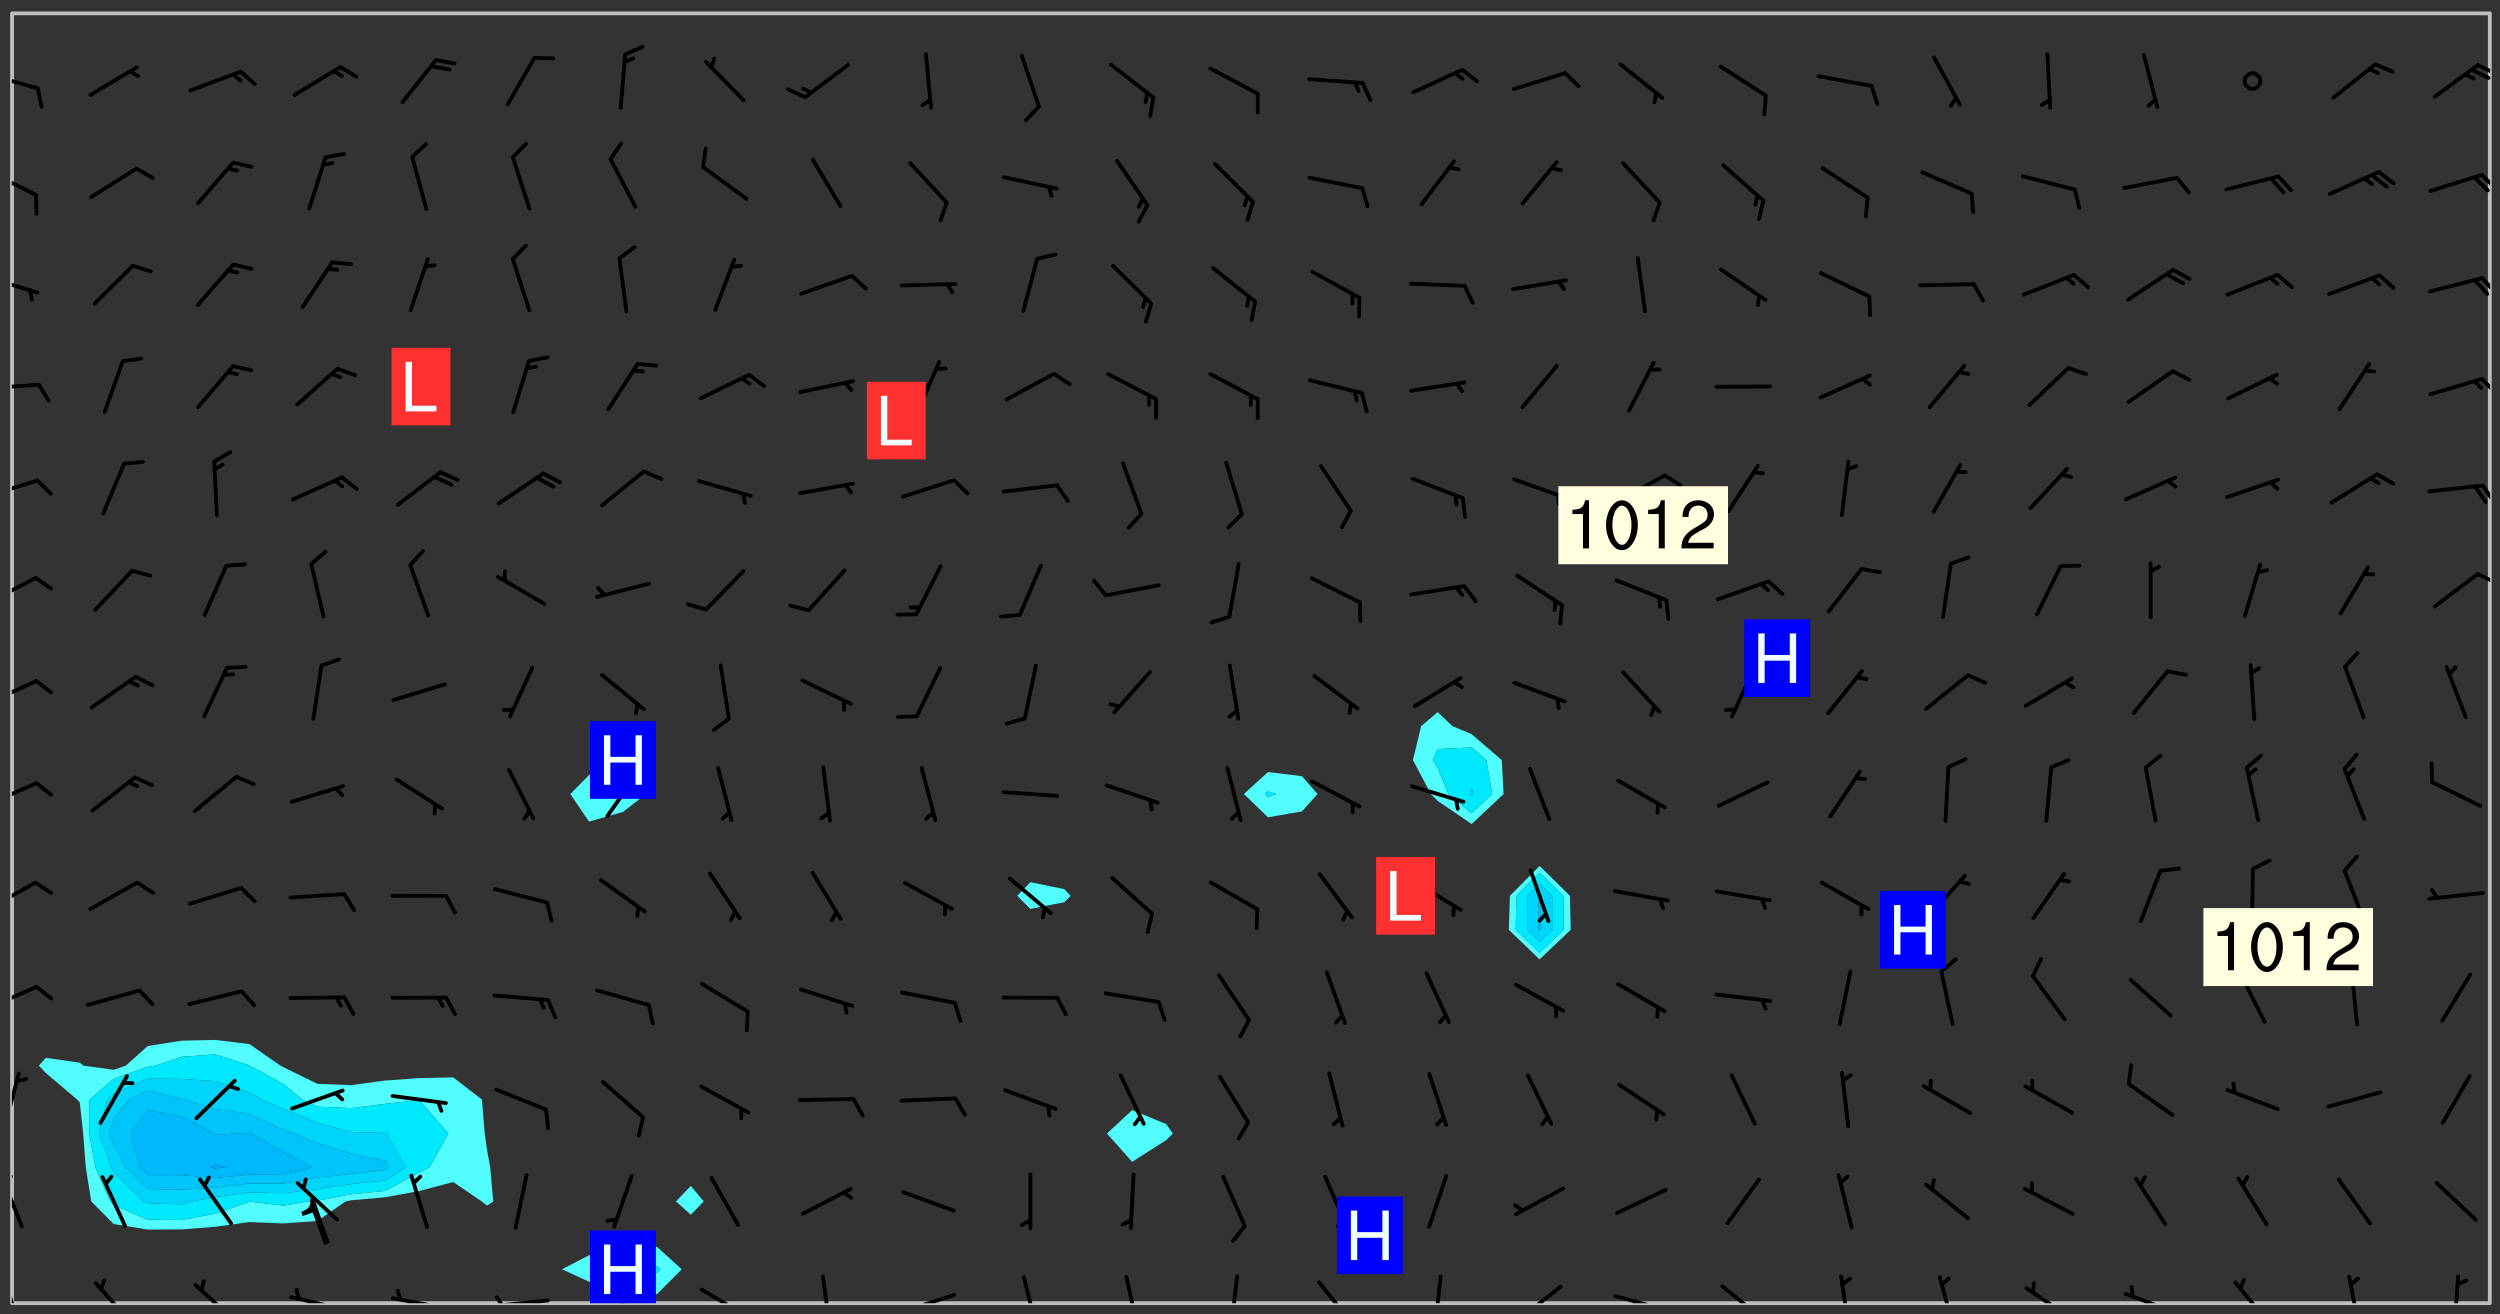 <svg xmlns="http://www.w3.org/2000/svg" role="img" xmlns:xlink="http://www.w3.org/1999/xlink" viewBox="142.45 309.95 326.84 171.84"><rect x="142.45" y="309.95" width="326.84" height="171.84" fill="#333333" stroke="none"/><defs><clipPath id="clip2"><path d="M 144 311.672 L 145 311.672 L 145 480.328 L 144 480.328 Z M 144 311.672"/></clipPath><clipPath id="clip3"><path d="M 144 311.672 L 468 311.672 L 468 480.328 L 144 480.328 Z M 144 311.672"/></clipPath><clipPath id="clip4"><path d="M 467 311.672 L 468 311.672 L 468 480.328 L 467 480.328 Z M 467 311.672"/></clipPath><clipPath id="clip5"><path d="M 144 476 L 146 476 L 146 480.328 L 144 480.328 Z M 144 476"/></clipPath><clipPath id="clip6"><path d="M 154 477 L 160 477 L 160 480.328 L 154 480.328 Z M 154 477"/></clipPath><clipPath id="clip7"><path d="M 167 477 L 174 477 L 174 480.328 L 167 480.328 Z M 167 477"/></clipPath><clipPath id="clip8"><path d="M 180 479 L 188 479 L 188 480.328 L 180 480.328 Z M 180 479"/></clipPath><clipPath id="clip9"><path d="M 180 478 L 182 478 L 182 480.328 L 180 480.328 Z M 180 478"/></clipPath><clipPath id="clip10"><path d="M 193 479 L 201 479 L 201 480.328 L 193 480.328 Z M 193 479"/></clipPath><clipPath id="clip11"><path d="M 194 478 L 196 478 L 196 480.328 L 194 480.328 Z M 194 478"/></clipPath><clipPath id="clip12"><path d="M 206 479 L 215 479 L 215 480.328 L 206 480.328 Z M 206 479"/></clipPath><clipPath id="clip13"><path d="M 207 479 L 209 479 L 209 480.328 L 207 480.328 Z M 207 479"/></clipPath><clipPath id="clip14"><path d="M 222 476 L 226 476 L 226 480.328 L 222 480.328 Z M 222 476"/></clipPath><clipPath id="clip15"><path d="M 233 478 L 241 478 L 241 480.328 L 233 480.328 Z M 233 478"/></clipPath><clipPath id="clip16"><path d="M 249 476 L 252 476 L 252 480.328 L 249 480.328 Z M 249 476"/></clipPath><clipPath id="clip17"><path d="M 260 479 L 268 479 L 268 480.328 L 260 480.328 Z M 260 479"/></clipPath><clipPath id="clip18"><path d="M 276 476 L 279 476 L 279 480.328 L 276 480.328 Z M 276 476"/></clipPath><clipPath id="clip19"><path d="M 289 476 L 292 476 L 292 480.328 L 289 480.328 Z M 289 476"/></clipPath><clipPath id="clip20"><path d="M 303 476 L 305 476 L 305 480.328 L 303 480.328 Z M 303 476"/></clipPath><clipPath id="clip21"><path d="M 314 477 L 320 477 L 320 480.328 L 314 480.328 Z M 314 477"/></clipPath><clipPath id="clip22"><path d="M 329 476 L 332 476 L 332 480.328 L 329 480.328 Z M 329 476"/></clipPath><clipPath id="clip23"><path d="M 340 477 L 347 477 L 347 480.328 L 340 480.328 Z M 340 477"/></clipPath><clipPath id="clip24"><path d="M 353 479 L 361 479 L 361 480.328 L 353 480.328 Z M 353 479"/></clipPath><clipPath id="clip25"><path d="M 367 477 L 374 477 L 374 480.328 L 367 480.328 Z M 367 477"/></clipPath><clipPath id="clip26"><path d="M 382 476 L 385 476 L 385 480.328 L 382 480.328 Z M 382 476"/></clipPath><clipPath id="clip27"><path d="M 395 476 L 399 476 L 399 480.328 L 395 480.328 Z M 395 476"/></clipPath><clipPath id="clip28"><path d="M 407 478 L 414 478 L 414 480.328 L 407 480.328 Z M 407 478"/></clipPath><clipPath id="clip29"><path d="M 420 478 L 428 478 L 428 480.328 L 420 480.328 Z M 420 478"/></clipPath><clipPath id="clip30"><path d="M 434 477 L 440 477 L 440 480.328 L 434 480.328 Z M 434 477"/></clipPath><clipPath id="clip31"><path d="M 449 476 L 452 476 L 452 480.328 L 449 480.328 Z M 449 476"/></clipPath><clipPath id="clip32"><path d="M 463 476 L 465 476 L 465 480.328 L 463 480.328 Z M 463 476"/></clipPath><clipPath id="clip33"><path d="M 144 463 L 146 463 L 146 471 L 144 471 Z M 144 463"/></clipPath><clipPath id="clip34"><path d="M 144 463 L 145 463 L 145 465 L 144 465 Z M 144 463"/></clipPath><clipPath id="clip35"><path d="M 144 450 L 146 450 L 146 458 L 144 458 Z M 144 450"/></clipPath><clipPath id="clip36"><path d="M 144 438 L 148 438 L 148 443 L 144 443 Z M 144 438"/></clipPath><clipPath id="clip37"><path d="M 144 425 L 148 425 L 148 430 L 144 430 Z M 144 425"/></clipPath><clipPath id="clip38"><path d="M 144 412 L 148 412 L 148 416 L 144 416 Z M 144 412"/></clipPath><clipPath id="clip39"><path d="M 144 398 L 148 398 L 148 403 L 144 403 Z M 144 398"/></clipPath><clipPath id="clip40"><path d="M 144 385 L 148 385 L 148 389 L 144 389 Z M 144 385"/></clipPath><clipPath id="clip41"><path d="M 466 384 L 468 384 L 468 387 L 466 387 Z M 466 384"/></clipPath><clipPath id="clip42"><path d="M 144 372 L 148 372 L 148 376 L 144 376 Z M 144 372"/></clipPath><clipPath id="clip43"><path d="M 466 373 L 468 373 L 468 376 L 466 376 Z M 466 373"/></clipPath><clipPath id="clip44"><path d="M 144 359 L 148 359 L 148 361 L 144 361 Z M 144 359"/></clipPath><clipPath id="clip45"><path d="M 466 359 L 468 359 L 468 362 L 466 362 Z M 466 359"/></clipPath><clipPath id="clip46"><path d="M 144 345 L 148 345 L 148 349 L 144 349 Z M 144 345"/></clipPath><clipPath id="clip47"><path d="M 466 346 L 468 346 L 468 349 L 466 349 Z M 466 346"/></clipPath><clipPath id="clip48"><path d="M 144 332 L 148 332 L 148 336 L 144 336 Z M 144 332"/></clipPath><clipPath id="clip49"><path d="M 466 332 L 468 332 L 468 335 L 466 335 Z M 466 332"/></clipPath><clipPath id="clip50"><path d="M 144 319 L 148 319 L 148 322 L 144 322 Z M 144 319"/></clipPath><clipPath id="clip51"><path d="M 466 318 L 468 318 L 468 320 L 466 320 Z M 466 318"/></clipPath><clipPath id="clip52"><path d="M 465 318 L 468 318 L 468 321 L 465 321 Z M 465 318"/></clipPath><clipPath id="clip53"><path d="M 219 470 L 229 470 L 229 480.328 L 219 480.328 Z M 219 470"/></clipPath><g id="surface253" clip-path="url(#clip1)"><path fill="#fff" fill-opacity="0" fill-rule="evenodd" d="M 0 0 L 1000 0 L 1000 1000 L 0 1000 Z M 0 0"/><path fill="#d3d3d3" fill-opacity="0" fill-rule="evenodd" d="M162.152 355.867L161.918 356.16 161.977 356.395 162.094 356.566 162.27 356.801 162.562 357.148 162.676 357.207 162.793 357.035 162.852 356.801 163.027 356.625 163.492 356.449 164.191 356.449 164.426 356.742 164.715 357.559 164.773 357.734 164.949 357.965 165.301 358.199 166 358.898 166.172 359.074 166.406 359.422 166.641 359.832 166.93 360.414 167.34 360.879 167.57 361.113 167.805 361.289 167.922 361.52 168.098 361.812 168.27 362.977 168.27 363.211 168.328 363.5 168.387 363.617 168.504 363.734 168.852 364.145 168.969 364.316 169.145 364.492 169.32 364.727 169.438 364.898 169.609 365.25 169.668 365.484 169.902 365.891 170.137 365.832 169.961 366.008 169.902 366.938 169.32 366.938 169.086 366.824 168.738 366.938 168.621 367.055 168.562 367.348 168.504 367.523 168.387 367.695 167.922 367.988 167.863 368.223 167.805 368.336 167.805 368.98 167.863 369.152 167.863 369.562 167.922 369.621 167.922 370.027 167.98 370.434 168.098 370.609 168.156 370.668 168.387 371.309 168.328 371.602 168.328 372.301 168.27 372.883 168.27 373.117 168.211 373.348 168.156 373.699 168.156 375.621 168.211 375.738 168.637 375.738 168.27 375.855 168.246 376.207 169.137 377.375 170.879 377.914 172.219 378.273 172.219 378.812 172.309 379.621 172.844 380.336 174.363 380.605 175.254 380.52 175.344 381.684 175.879 381.863 177.039 381.684 179.094 380.699 180.254 380.336 182.133 380.16 183.828 379.98 183.648 380.699 182.133 380.785 180.883 380.875 180.078 381.145 179.004 381.953 179.273 382.672 179.809 383.57 179.629 384.195 179.363 385.004 179.629 386.082 180.254 386.98 181.059 387.16 182.309 386.98 182.043 387.703 182.141 388.207 182.195 388.5 182.195 388.672 182.254 388.965 182.254 389.371 182.43 389.488 182.781 389.605 183.188 389.605 183.48 389.43 183.594 389.312 183.652 389.195 183.77 388.965 183.828 388.789 184.18 388.324 184.41 388.148 184.586 388.09 184.762 388.148 184.82 388.324 184.938 389.312 184.992 389.781 185.051 389.953 185.168 390.188 185.344 390.246 186.16 390.305 186.449 390.305 186.566 390.539 186.625 390.945 186.684 391.297 186.684 392.402 186.801 392.695 186.918 393.043 187.207 393.742 187.383 394.094 187.965 394.848 188.316 395.023 188.488 395.082 188.957 395.316 189.598 395.781 189.945 396.016 190.238 396.191 190.531 396.246 190.762 396.309 191.578 396.656 191.871 396.832 191.984 397.004 192.336 397.355 192.453 397.531 192.977 398.172 192.977 398.461 193.035 398.812 193.035 399.16 193.094 399.512 193.152 399.801 193.27 399.859 193.441 399.918 193.617 399.918 194.199 400.152 194.375 400.27 194.551 400.559 194.727 400.793 194.84 401.027 195.133 401.258 195.25 401.375 195.25 401.785 195.309 401.84 195.598 402.074 195.832 402.191 195.891 402.309 196.008 402.48 196.066 402.598 196.297 402.832 196.355 403.008 196.59 403.066 196.707 403.125 196.59 403.238 196.531 403.355 196.531 403.473 196.414 403.766 196.297 404.055 196.297 404.637 196.473 404.754 196.59 404.812 196.648 404.93 196.766 405.047 196.879 405.105 197.055 405.453 197.113 405.805 197.172 406.211 197.172 406.387 197.113 406.562 196.996 407.262 196.996 407.434 197.113 407.609 197.406 407.902 197.812 407.902 197.988 408.02 198.105 408.191 198.223 408.484 198.223 408.719 197.695 408.719 197.465 408.484 197.23 408.484 197.055 408.543 196.996 409.242 197.055 409.59 197.172 409.766 197.348 410.176 197.465 410.406 197.754 410.875 197.93 410.93 198.453 410.93 198.688 410.988 199.445 411.629 199.504 411.922 199.504 412.156 199.562 412.215 199.793 412.562 199.793 412.914 199.676 413.086 199.676 413.379 199.969 413.668 200.262 413.844 200.434 413.902 200.727 414.078 201.02 414.195 201.602 414.602 201.891 414.836 202.184 415.012 202.402 415.172 202.418 415.184 202.648 415.359 203.289 415.883 203.465 416.117 203.582 416.293 203.758 416.469 203.871 416.641 203.871 417.281 203.988 417.457 204.457 417.574 205.039 417.691 205.273 417.75 205.504 417.863 205.797 417.98 205.91 418.039 206.496 418.391 206.785 418.562 206.961 418.625 207.137 418.68 207.312 418.738 208.012 419.09 208.301 419.266 208.535 419.32 208.824 419.496 209.059 419.613 209.699 420.02 209.992 420.137 210.164 420.195 210.398 420.254 210.809 420.312 211.039 420.371 211.273 420.488 211.332 420.66 210.922 420.836 211.391 420.895 211.449 421.188 211.562 421.422 211.738 421.477 211.973 421.535 212.148 421.594 212.555 421.711 213.195 421.945 213.312 422.117 213.371 422.352 213.371 422.527 213.312 422.645 213.254 423.051 213.488 423.285 213.605 423.344 213.953 423.461 214.594 423.691 214.77 423.809 215.059 423.926 215.234 424.102 215.469 424.566 216.051 425.672 216.227 425.848 216.574 426.023 216.75 426.141 217.102 426.258 218.148 426.781 218.383 426.84 218.848 426.953 219.141 427.012 219.605 427.188 220.363 427.77 220.598 428.004 220.945 428.469 221.121 428.645 221.41 428.879 222.227 429.578 222.52 429.754 222.809 430.043 223.102 430.219 223.395 430.508 224.09 431.148 224.266 431.324 224.559 431.559 224.848 431.793 225.316 432.082 225.957 432.664 226.305 432.898 226.539 433.191 226.887 433.539 227.238 434.004 228.172 434.996 228.52 435.402 228.637 435.578 228.871 435.637 228.984 435.754 229.629 435.93 229.859 436.043 230.094 436.102 230.387 436.277 230.617 436.395 231.551 437.094 231.957 437.5 232.191 437.676 232.598 437.852 232.832 437.969 233.648 438.316 233.996 438.551 234.23 438.668 234.523 438.957 234.754 439.074 235.512 439.426 235.863 439.598 236.094 439.656 236.387 439.773 236.621 439.832 237.492 440.008 238.309 440.008 238.777 440.238 238.949 440.297 239.824 440.996 240.289 441.113 240.582 441.172 240.758 441.23 240.988 441.289 241.457 441.348 241.805 441.406 242.156 441.465 242.562 441.523 242.855 441.523 243.027 441.582 243.027 441.812 243.203 441.988 243.496 441.988 243.844 442.047 244.195 442.105 244.895 442.223 245.535 442.223 246 441.988 246.293 441.812 246.465 441.695 246.875 441.523 247.164 441.348 248.098 440.883 248.566 440.59 249.09 440.297 249.555 440.125 250.02 439.949 251.07 439.484 251.359 439.367 251.77 439.25 252.059 439.133 252.586 438.957 254.102 438.258 254.684 437.91 254.973 437.852 255.266 437.793 255.613 437.676 256.488 437.445 256.84 437.328 256.953 437.328 257.188 437.27 258.062 437.035 258.297 436.977 259.109 436.977 259.461 436.918 260.277 436.801 260.449 436.742 260.801 436.688 261.094 436.629 261.324 436.57 262.141 436.395 262.316 436.336 262.664 436.336 262.898 436.277 263.363 436.16 264.121 435.988 264.355 435.93 264.703 435.93 265.113 435.812 265.402 435.754 266.688 435.695 266.977 435.695 267.387 435.637 267.617 435.578 267.793 435.578 268.668 435.461 269.074 435.461 269.484 435.344 269.832 435.344 270.184 435.23 271.055 435.172 272.805 435.172 273.852 435.461 274.262 435.578 274.551 435.695 274.902 435.812 275.191 435.93 276.242 436.102 276.531 436.16 276.824 436.16 277.117 436.219 277.289 436.277 277.699 436.336 277.871 436.395 277.988 436.453 278.105 436.453 278.223 436.512 278.574 436.57 278.688 436.57 279.098 436.637 281.02 437.031 282.945 437.426 284.465 437.875 286.16 438.594 288.305 439.398 289.91 438.68 291.34 437.875 292.5 436.797 293.75 436.348 296.785 435.629 298.66 435.27 300.805 433.922 303.039 432.668 305.539 431.41 307.234 430.961 309.02 430.781 310.18 430.512 310.805 431.051 312.145 430.781 312.859 429.793 313.844 428.449 314.289 428.27 315.094 427.91 316.969 427.371 318.754 426.922 320.004 426.652 321.164 426.562 322.863 426.473 324.824 426.203 326.074 426.113 326.613 426.113 327.238 426.023 328.129 426.023 330.273 425.844 332.684 425.664 335.273 425.574 336.969 425.754 338.578 425.844 340.008 426.203 341.168 426.922 343.043 427.91 344.203 429.438 344.469 430.152 345.098 430.242 345.453 431.141 345.988 431.68 346.523 433.207 347.598 433.566 348.133 433.566 347.328 434.102 347.418 435.809 348.133 438.504 349.023 439.309 349.918 440.297 350.633 441.555 352.418 442.094 353.938 441.914 354.293 443.258 355.902 442.453 356.883 441.914 357.152 442.184 357.469 441.969 357.688 441.824 358.488 442.273 358.938 441.914 359.293 441.914 359.828 441.645 360.367 440.926 360.902 440.656 361.527 439.668 362.688 440.117 363.527 440.488 364.922 441.105 366.617 440.926 368.223 440.926 370.008 441.016 370.188 439.309 370.723 437.965 371.527 438.234 372.02 439.082 372.422 439.488 372.332 440.027 372.332 440.387 373.047 440.836 373.758 440.566 375.188 440.566 375.547 441.555 375.992 442.812 376.707 444.156 377.957 444.785 379.652 445.414 380.367 445.234 380.547 444.695 381.527 444.605 381.977 444.965 382.062 446.223 381.797 446.852 381.262 447.031 381.262 447.57 381.977 448.555 382.242 449.094 383.227 450.082 384.027 451.16 383.762 451.52 383.672 452.418 383.047 454.75 382.691 456.816 382.602 458.609 382.422 459.328 382.332 459.867 382.332 461.305 381.352 463.188 380.992 464.895 380.457 465.793 379.652 466.961 379.387 467.5 381.441 468.754 381.527 469.113 381.172 469.652 381.082 469.473 381.082 470.281 381.172 471.719 380.727 472.434 379.652 472.527 379.387 473.242 379.922 474.141 380.727 474.859 381.887 475.668 383.227 475.938 383.672 476.297 383.316 476.746 381.527 476.656 380.277 476.207 379.562 475.488 378.938 475.398 378.762 478.988 378.574 480.297 467.934 480.297 467.934 311.703 412.664 311.703 412.664 360.785 413.426 360.91 416.715 361.453 418.738 364.289 418.738 367.043 421.09 367.375 423.438 367.707 427.488 367.707 426.109 371.867 424.086 372.574 422.062 373.277 421.52 373.621 418.926 375.238 418.738 375.355 416.715 373.277 415.984 370.535 413.312 368.457 411.938 364.957 411.871 364.875 409.914 362.203 412.664 360.785 412.664 311.703 294.422 311.703 294.422 403.117 294.539 403.148 294.672 403.16 294.746 403.234 294.852 403.281 294.941 403.34 295.027 403.398 295.117 403.457 295.414 403.754 295.473 403.844 295.504 403.961 295.531 404.078 295.547 404.215 295.516 404.332 295.457 404.422 295.398 404.508 295.355 404.613 295.309 404.715 295.281 404.836 295.281 404.98 295.457 405.25 295.605 405.398 295.68 405.484 295.754 405.559 295.797 405.664 295.859 405.754 295.918 405.84 295.961 405.945 296.02 406.035 296.066 406.137 296.109 406.242 296.168 406.328 296.285 406.508 296.359 406.582 296.422 406.668 296.48 406.758 296.523 406.863 296.582 406.953 296.641 407.039 296.703 407.129 296.762 407.219 296.805 407.32 296.922 407.5 296.996 407.574 297.055 407.66 297.129 407.734 297.219 407.793 297.324 407.84 297.473 407.84 297.605 407.824 297.738 407.84 297.84 407.793 297.914 407.719 297.961 407.617 297.945 407.484 297.945 407.336 297.898 407.23 297.871 407.113 297.824 407.012 297.797 406.891 297.754 406.789 297.691 406.699 297.648 406.598 297.605 406.492 297.574 406.375 297.559 406.242 297.547 406.105 297.633 406.047 297.691 405.961 297.812 405.93 297.855 406.035 297.871 406.168 297.871 406.285 297.93 406.387 297.988 406.477 298.078 406.535 298.227 406.684 298.285 406.773 298.328 406.879 298.316 406.98 298.402 407.039 298.508 407.086 298.594 407.145 298.684 407.203 298.758 407.277 298.641 407.305 298.535 407.352 298.449 407.41 298.375 407.484 298.316 407.574 298.254 407.66 298.227 407.781 298.18 407.883 298.137 407.988 298.105 408.105 298.094 408.238 298.078 408.371 298.078 408.52 298.105 408.637 298.152 408.742 298.195 408.844 298.254 408.934 298.328 409.008 298.418 409.066 298.492 409.141 298.582 409.199 298.641 409.289 298.684 409.395 298.73 409.496 298.848 409.527 298.98 409.543 299.129 409.543 299.246 409.512 299.352 409.555 299.395 409.66 299.441 409.762 299.469 409.883 299.5 410 299.527 410.117 299.559 410.238 299.586 410.355 299.691 410.398 299.793 410.445 299.926 410.43 300.074 410.578 300.137 410.664 300.211 410.738 300.281 410.812 300.371 410.875 300.477 410.918 300.578 410.961 300.695 410.992 300.832 411.008 300.949 410.977 301.023 410.902 301.051 410.785 301.039 410.652 301.008 410.531 300.98 410.414 301.023 410.309 301.141 410.309 301.23 410.371 301.348 410.398 301.496 410.398 301.629 410.414 301.777 410.414 301.91 410.43 302.043 410.414 302.191 410.414 302.324 410.398 302.457 410.387 302.594 410.398 302.711 410.371 302.844 410.355 303.035 410.297 302.977 410.473 302.961 410.605 302.934 410.727 302.918 410.859 302.859 410.945 302.727 410.961 302.621 411.008 302.516 411.051 302.398 411.082 302.281 411.109 302.016 411.141 301.867 411.141 301.734 411.156 301.66 411.23 301.719 411.316 301.867 411.465 301.984 411.645 302.059 411.715 302.148 411.777 302.238 411.836 302.324 411.895 302.414 411.953 302.516 411.996 302.621 412.059 302.727 412.102 302.812 412.16 302.918 412.207 303.02 412.25 303.199 412.367 303.258 412.457 303.215 412.559 303.168 412.664 303.184 412.797 303.406 413.02 303.465 413.109 303.508 413.211 303.539 413.332 303.582 413.434 303.598 413.566 303.629 413.684 303.641 413.82 303.672 413.938 303.82 414.086 303.922 414.129 304.027 414.172 304.145 414.203 304.277 414.219 304.414 414.234 304.531 414.234 304.648 414.203 304.738 414.145 304.781 414.039 304.828 413.938 304.871 413.832 304.902 413.715 304.914 413.582 304.914 413.434 304.902 413.301 304.887 413.168 304.855 413.051 304.812 412.945 304.766 412.84 304.723 412.738 304.68 412.633 304.664 412.5 304.68 412.367 304.707 412.25 304.738 412.133 304.766 412.012 304.812 411.91 304.902 411.852 304.988 411.789 305.062 411.715 305.152 411.656 305.375 411.434 305.434 411.348 305.508 411.273 305.625 411.094 305.684 411.008 305.684 410.859 305.609 410.785 305.508 410.738 305.402 410.695 305.301 410.652 305.242 410.562 305.195 410.457 305.168 410.34 305.258 410.281 305.375 410.25 305.477 410.207 305.656 410.09 305.805 409.941 305.816 409.809 305.805 409.703 305.715 409.645 305.582 409.66 305.434 409.66 305.301 409.676 305.168 409.66 305.047 409.629 304.961 409.57 304.887 409.496 304.828 409.406 304.766 409.32 304.648 409.141 304.59 409.055 304.621 408.934 304.707 408.875 304.828 408.844 304.887 408.758 304.887 408.637 304.855 408.52 304.797 408.43 304.738 408.344 304.691 408.238 304.664 408.121 304.648 407.988 304.707 407.898 304.781 407.824 304.871 407.766 304.988 407.586 305.062 407.512 305.121 407.426 305.27 407.277 305.391 407.246 305.523 407.23 305.656 407.246 305.73 407.32 305.773 407.426 305.789 407.559 305.758 407.676 305.641 407.707 305.508 407.719 305.359 407.867 305.316 407.973 305.27 408.074 305.242 408.195 305.211 408.312 305.211 408.461 305.242 408.578 305.285 408.684 305.344 408.773 305.418 408.844 305.492 408.918 305.609 408.949 305.73 408.977 305.848 408.949 305.98 408.934 306.098 408.934 306.188 408.992 306.262 409.066 306.309 409.172 306.367 409.258 306.469 409.305 306.602 409.32 306.707 409.363 306.793 409.422 306.781 409.527 306.707 409.602 306.527 409.719 306.469 409.809 306.379 409.867 306.309 409.941 306.234 410.016 306.172 410.105 306.145 410.223 306.129 410.355 306.145 410.488 306.129 410.621 306.129 410.77 306.145 410.902 306.172 411.02 306.203 411.141 306.277 411.215 306.367 411.273 306.453 411.332 306.543 411.391 306.66 411.422 306.66 411.508 306.559 411.555 306.469 411.613 306.203 411.645 306.086 411.672 305.938 411.672 305.832 411.715 305.73 411.762 305.672 411.852 305.609 412.086 305.598 412.219 305.566 412.34 305.551 412.473 305.551 412.766 305.539 412.898 305.551 413.035 305.566 413.168 305.699 413.184 305.832 413.195 305.953 413.227 306.039 413.285 306.113 413.359 306.16 413.465 306.203 413.566 306.219 413.699 306.219 414.145 306.203 414.277 306.203 414.723 306.234 414.988 306.262 415.105 306.277 415.238 306.309 415.355 306.395 415.566 306.426 415.832 306.426 415.98 306.395 416.098 306.367 416.215 306.336 416.336 306.309 416.453 306.277 416.57 306.246 416.691 306.234 416.824 306.219 416.957 306.309 417.016 306.426 416.984 306.527 417 306.574 417.105 306.543 417.371 306.543 417.812 306.5 417.918 306.453 418.023 306.41 418.125 306.367 418.23 306.309 418.316 306.277 418.438 306.234 418.555 306.203 418.672 306.188 418.805 306.203 418.938 306.262 419.027 306.367 419.074 306.453 419.133 306.512 419.219 306.5 419.355 306.469 419.473 306.426 419.574 306.426 420.02 306.41 420.152 306.41 420.301 306.379 420.418 306.336 420.523 306.309 420.641 306.262 420.746 306.219 420.848 306.188 420.969 306.16 421.086 306.129 421.219 306.098 421.336 306.07 421.453 306.027 421.559 305.996 421.676 305.965 421.797 305.953 421.93 305.938 422.062 305.938 422.359 305.965 422.477 305.965 422.625 306.012 423.023 306.039 423.141 306.098 423.23 306.219 423.262 306.367 423.262 306.5 423.246 306.559 423.336 306.559 423.453 306.5 423.543 306.41 423.602 306.309 423.645 306.203 423.691 306.113 423.75 306.027 423.809 305.891 423.824 305.773 423.793 305.641 423.777 305.539 423.824 305.477 423.91 305.465 424.047 305.449 424.18 305.418 424.297 305.391 424.414 305.375 424.547 305.344 424.668 305.344 424.965 305.359 425.098 305.391 425.215 305.391 425.363 305.402 425.496 305.402 425.645 305.375 425.762 305.328 425.863 305.301 425.984 305.27 426.102 305.211 426.191 305.137 426.266 305.035 426.309 304.93 426.355 304.812 426.383 304.691 426.414 304.59 426.367 304.648 426.281 304.754 426.234 304.781 426.117 304.812 426 304.84 425.879 304.871 425.762 304.871 425.613 304.887 425.48 304.855 425.363 304.812 425.258 304.707 425.273 304.633 425.348 304.531 425.391 304.441 425.453 304.367 425.527 304.324 425.629 304.309 425.762 304.277 425.879 304.25 426 304.219 426.117 304.191 426.234 304.16 426.355 304.133 426.473 304.102 426.59 304.059 426.695 303.969 426.754 303.879 426.754 303.762 426.723 303.73 426.637 303.746 426.5 303.715 426.383 303.715 426.234 303.703 426.102 303.703 425.953 303.641 425.719 303.613 425.598 303.57 425.496 303.523 425.391 303.465 425.305 303.406 425.215 303.363 425.109 303.301 425.023 303.152 424.875 303.082 424.801 302.977 424.754 302.871 424.711 302.77 424.668 302.473 424.371 302.383 424.297 302.297 424.238 302.191 424.195 302.102 424.133 302.016 424.074 301.91 424.031 301.82 423.973 301.734 423.91 301.66 423.84 301.555 423.793 301.469 423.734 301.363 423.691 301.273 423.629 301.172 423.586 301.066 423.543 300.98 423.484 300.875 423.438 300.77 423.395 300.668 423.348 300.578 423.289 300.477 423.246 300.371 423.203 300.281 423.141 300.164 423.113 300.031 423.098 299.898 423.113 299.75 423.113 299.617 423.129 299.5 423.098 299.41 423.039 299.336 422.965 299.246 422.906 299.145 422.859 298.996 422.859 298.875 422.832 298.773 422.789 298.699 422.715 298.582 422.535 298.492 422.477 298.391 422.434 298.301 422.371 298.195 422.328 298.105 422.27 298.02 422.211 297.914 422.164 297.855 422.078 297.797 421.988 297.754 421.883 297.707 421.781 297.633 421.707 297.547 421.648 297.473 421.574 297.383 421.516 297.16 421.293 297.117 421.188 297.086 420.922 297.191 420.879 297.336 420.879 297.441 420.922 297.516 420.996 297.605 421.055 297.691 421.113 297.797 421.16 297.887 421.219 298.035 421.367 298.105 421.441 298.254 421.59 298.316 421.676 298.391 421.75 298.477 421.809 298.551 421.883 298.641 421.945 298.73 422.004 298.816 422.062 299.086 422.238 299.188 422.285 299.293 422.328 299.395 422.371 299.441 422.297 299.5 422.211 299.574 422.137 299.645 422.062 299.75 422.105 299.824 422.18 299.883 422.27 299.926 422.371 299.973 422.477 300.016 422.582 300.137 422.609 300.254 422.582 300.328 422.492 300.371 422.387 300.43 422.297 300.504 422.223 300.609 422.18 300.727 422.152 300.859 422.164 300.949 422.223 301.098 422.371 301.156 422.461 301.199 422.566 301.246 422.668 301.289 422.773 301.332 422.875 301.438 422.922 301.543 422.965 301.676 422.98 301.762 422.922 301.82 422.832 301.895 422.758 302 422.715 302.117 422.742 302.223 422.789 302.324 422.832 302.43 422.875 302.531 422.922 302.711 423.039 302.711 423.156 302.695 423.289 302.711 423.422 302.727 423.559 302.785 423.645 302.887 423.691 303.008 423.719 303.125 423.75 303.273 423.75 303.391 423.719 303.449 423.629 303.629 423.512 303.688 423.422 303.762 423.348 303.82 423.262 303.938 423.082 304.117 422.965 304.234 422.996 304.324 423.055 304.367 423.129 304.352 423.262 304.352 423.379 304.441 423.438 304.59 423.438 304.723 423.422 304.855 423.41 305.121 423.379 305.227 423.336 305.344 423.305 305.465 423.277 305.539 423.203 305.609 423.129 305.672 423.039 305.656 422.934 305.609 422.832 305.508 422.789 305.402 422.773 305.285 422.801 305.02 422.832 304.871 422.832 304.797 422.758 304.707 422.699 304.59 422.668 304.473 422.641 304.34 422.625 304.191 422.625 304.059 422.641 303.762 422.641 303.656 422.594 303.508 422.445 303.465 422.344 303.406 422.254 303.629 422.031 303.715 421.973 303.82 421.93 303.938 421.898 304.07 421.883 304.203 421.898 304.34 421.914 304.441 421.957 304.574 421.945 304.664 421.883 304.766 421.84 304.828 421.75 304.781 421.648 304.691 421.59 304.574 421.559 304.473 421.516 304.414 421.426 304.352 421.336 304.352 421.219 304.367 421.086 304.473 421.039 304.547 420.969 304.547 420.848 304.457 420.789 304.426 420.672 304.516 420.613 304.59 420.539 304.633 420.434 304.691 420.344 304.738 420.242 304.754 420.109 304.754 419.961 304.707 419.855 304.664 419.754 304.574 419.695 304.441 419.68 304.34 419.637 304.203 419.621 304.086 419.59 303.641 419.59 303.508 419.574 303.375 419.562 303.242 419.547 303.125 419.516 302.977 419.516 302.844 419.5 302.711 419.488 302.445 419.457 302.324 419.414 302.238 419.355 302.164 419.281 302.164 419.133 302.176 419 302.281 418.953 302.383 418.91 302.516 418.895 302.668 418.895 302.801 418.879 303.094 418.879 303.215 418.91 303.316 418.953 303.406 419.012 303.641 419.074 303.762 419.027 303.852 418.969 303.953 418.926 304.086 418.91 304.191 418.953 304.293 419 304.426 419.012 304.547 418.984 304.691 418.984 304.812 418.953 304.93 418.926 305.035 418.879 305.109 418.805 305.195 418.746 305.344 418.598 305.402 418.512 305.449 418.406 305.477 418.289 305.492 418.184 305.391 418.141 305.301 418.082 305.184 418.051 305.078 418.008 304.988 417.945 304.914 417.859 304.84 417.785 304.738 417.742 304.633 417.695 304.531 417.652 304.473 417.562 304.426 417.461 304.34 417.25 304.277 417.164 304.219 417.074 304.145 417 304.059 416.941 303.789 416.941 303.672 416.973 303.582 417.031 303.48 417.074 303.348 417.09 303.242 417.074 303.215 416.957 303.152 416.867 303.035 416.836 302.934 416.793 302.785 416.645 302.754 416.527 302.738 416.422 302.812 416.348 302.992 416.23 303.109 416.203 303.227 416.172 303.363 416.188 303.465 416.23 303.57 416.273 303.672 416.32 303.777 416.363 303.895 416.395 304.027 416.41 304.145 416.438 304.277 416.453 304.383 416.438 304.473 416.379 304.398 416.305 304.293 416.262 304.219 416.188 304.145 416.098 303.996 415.949 303.91 415.891 303.82 415.832 303.746 415.758 303.656 415.699 303.555 415.652 303.434 415.625 303.332 415.578 303.227 415.535 303.109 415.504 303.008 415.461 302.887 415.43 302.738 415.43 302.621 415.461 302.516 415.504 302.43 415.566 302.25 415.684 302.164 415.742 302.074 415.801 301.969 415.848 301.883 415.906 301.777 415.949 301.676 415.992 301.57 416.039 301.496 416.113 301.438 416.203 301.379 416.289 301.332 416.395 301.273 416.48 301.199 416.555 301.066 416.543 300.949 416.512 300.832 416.512 300.758 416.586 300.668 416.645 300.594 416.719 300.504 416.777 300.418 416.836 300.312 416.883 300.211 416.926 300.074 416.941 299.973 416.898 299.824 416.75 299.719 416.703 299.633 416.703 299.527 416.75 299.426 416.793 299.305 416.824 299.188 416.793 299.113 416.719 299.113 416.602 299.145 416.48 299.219 416.41 299.277 416.32 299.352 416.246 299.469 416.215 299.574 416.172 299.867 416.172 300 416.156 300.137 416.141 300.238 416.098 300.328 416.039 300.43 415.992 300.52 415.934 300.652 415.922 300.742 415.98 300.875 415.992 300.965 415.934 301.051 415.875 301.156 415.832 301.246 415.773 301.332 415.711 301.422 415.652 301.57 415.504 301.629 415.418 301.688 415.328 301.793 415.285 301.926 415.27 302.043 415.297 302.164 415.328 302.223 415.27 302.281 415.18 302.312 414.914 302.34 414.797 302.445 414.809 302.578 414.824 302.68 414.781 302.77 414.723 302.828 414.633 302.902 414.559 302.961 414.469 303.008 414.367 303.02 414.234 303.008 414.102 302.961 413.996 302.812 413.848 302.754 413.758 302.695 413.672 302.652 413.566 302.652 413.121 302.668 412.988 302.668 412.84 302.68 412.707 302.621 412.648 302.531 412.707 302.43 412.664 302.25 412.547 302.164 412.488 302.102 412.398 302.043 412.309 301.969 412.234 301.883 412.176 301.762 412.207 301.66 412.219 301.555 412.266 301.469 412.324 301.363 412.367 301.215 412.516 301.125 412.574 301.039 412.633 300.949 412.695 300.844 412.738 300.711 412.754 300.711 412.633 300.816 412.59 300.934 412.559 301.008 412.488 301.051 412.383 301.051 412.234 301.023 412.117 300.875 411.969 300.742 411.953 300.594 411.953 300.477 411.984 300.371 412.027 300.27 412.07 300.18 412.133 300.062 412.16 299.988 412.086 300 411.953 299.957 411.852 299.914 411.746 299.824 411.688 299.707 411.715 299.586 411.746 299.469 411.777 299.367 411.82 299.246 411.852 299.145 411.895 299.039 411.938 298.949 411.996 298.848 412.012 298.848 411.895 298.863 411.762 298.805 411.672 298.73 411.715 298.582 411.863 298.523 411.953 298.449 412.027 298.402 412.133 298.359 412.234 298.285 412.309 298.227 412.398 298.152 412.473 298.094 412.559 298.02 412.633 297.93 412.695 297.855 412.766 297.781 412.84 297.68 412.855 297.547 412.871 297.441 412.828 297.441 412.707 297.59 412.559 297.633 412.457 297.691 412.367 297.738 412.266 297.781 412.16 297.84 412.07 297.871 411.953 297.914 411.852 297.945 411.73 297.973 411.613 298.02 411.508 298.062 411.406 298.105 411.301 298.18 411.23 298.27 411.168 298.359 411.109 298.461 411.066 298.758 411.066 299.023 411.035 299.129 410.992 299.055 410.918 298.938 410.887 298.832 410.844 298.742 410.785 298.641 410.738 298.551 410.68 298.449 410.637 298.344 410.594 298.254 410.531 298.168 410.473 298.062 410.43 297.961 410.387 297.84 410.355 297.723 410.324 297.621 410.281 297.5 410.25 297.398 410.207 297.309 410.148 297.266 410.043 297.25 409.91 297.352 409.867 297.484 409.852 297.621 409.867 297.754 409.852 297.855 409.809 297.914 409.719 297.93 409.613 297.84 409.555 297.766 409.48 297.664 409.438 297.574 409.379 297.426 409.23 297.383 409.125 297.367 408.992 297.367 408.699 297.309 408.609 297.219 408.551 297.145 408.477 297.102 408.371 297.07 408.254 297.012 408.164 296.938 408.09 296.82 408.062 296.746 407.988 296.656 407.93 296.566 407.867 296.48 407.809 296.406 407.734 296.348 407.648 296.301 407.543 296.215 407.484 296.066 407.336 295.871 407.277 295.738 407.293 295.637 407.336 295.562 407.41 295.516 407.512 295.473 407.617 295.414 407.707 295.355 407.793 295.059 408.09 294.969 408.148 294.883 408.148 294.82 408.062 294.777 407.957 294.809 407.84 294.867 407.75 294.895 407.633 294.883 407.5 294.793 407.438 294.688 407.484 294.57 407.512 294.453 407.543 294.184 407.719 294.082 407.766 293.965 407.793 293.859 407.84 293.77 407.898 293.668 407.941 293.609 407.855 293.562 407.75 293.578 407.617 293.625 407.512 293.695 407.438 293.77 407.367 293.828 407.277 293.828 407.129 293.785 407.023 293.547 407.023 293.445 407.07 293.414 407.188 293.387 407.305 293.355 407.426 293.281 407.469 293.148 407.484 293.074 407.438 293.031 407.336 292.988 407.23 292.941 407.129 292.898 407.023 292.777 407.055 292.676 407.098 292.543 407.113 292.426 407.145 292.32 407.188 292.23 407.246 292.129 407.293 292.008 407.32 291.875 407.336 291.773 407.293 291.715 407.203 291.668 407.098 291.625 406.996 291.582 406.891 291.582 406.773 291.641 406.684 291.727 406.625 291.906 406.508 292.008 406.461 292.113 406.418 292.219 406.359 292.32 406.316 292.41 406.254 292.512 406.211 292.617 406.152 292.719 406.105 292.809 406.047 292.914 406.004 293.016 405.961 293.105 405.898 293.207 405.855 293.344 405.84 293.461 405.871 293.562 405.914 293.684 405.945 293.785 405.988 293.891 406.035 293.992 406.078 294.098 406.121 294.199 406.168 294.305 406.211 294.406 406.254 294.512 406.301 294.598 406.359 294.703 406.402 294.82 406.434 294.926 406.477 295.027 406.523 295.117 406.582 295.223 406.625 295.324 406.668 295.43 406.715 295.547 406.742 295.648 406.789 295.77 406.816 295.918 406.816 296.004 406.758 296.02 406.656 296.078 406.566 296.051 406.449 295.977 406.375 295.859 406.195 295.785 406.121 295.695 406.047 295.516 405.93 295.43 405.871 295.324 405.828 295.223 405.781 294.953 405.605 294.895 405.516 294.82 405.441 294.762 405.352 294.719 405.25 294.688 405.133 294.672 404.996 294.672 404.434 294.66 404.301 294.645 404.168 294.613 404.051 294.598 403.918 294.586 403.785 294.555 403.664 294.332 403.441 294.273 403.355 294.258 403.25 294.289 403.133 294.422 403.117 294.422 311.703 172.992 311.703 172.992 313.156 172.934 313.391 172.582 314.441 172.41 314.965 172.293 315.312 172.117 315.723 172 315.895 171.766 316.188 171.535 316.246 171.184 316.246 171.066 316.305 170.836 316.711 170.836 317.004 170.953 317.18 171.184 317.41 171.301 317.645 171.941 318.402 172.234 318.867 172.41 319.102 172.641 319.453 172.875 319.801 173.516 320.617 173.691 321.082 173.863 321.492 173.98 322.188 174.156 322.656 174.273 324.055 174.332 324.52 174.332 325.395 174.449 326.441 174.449 331.223 174.391 331.688 174.039 332.969 173.863 333.492 173.75 333.902 173.398 334.832 172.934 336 172.699 336.582 172.582 336.758 172.41 337.105 172.234 337.512 171.883 338.328 171.824 338.621 171.711 338.914 171.594 339.203 171.535 339.379 171.418 340.254 171.359 340.66 171.301 340.777 171.242 340.953 171.184 341.125 170.953 341.652 170.836 341.824 170.836 342.059 170.719 342.293 170.66 342.465 170.484 343.051 170.484 343.34 170.426 343.516 170.426 343.809 170.367 343.922 170.309 344.449 170.309 344.621 170.254 344.855 170.254 347.477 170.078 348.293 169.961 348.469 169.785 348.703 169.668 348.875 169.555 349.109 168.969 350.043 168.738 350.332 168.445 350.797 168.27 351.031 167.98 351.383 167.629 352.082 167.516 352.312 167.34 352.723 167.164 352.953 166.758 353.48 165.941 354.18 165.648 354.352 165.359 354.586 165.184 354.703 165.008 354.879 164.484 355.285 163.957 355.461 163.785 355.637 163.551 355.691 162.91 355.867 162.152 355.867M174.363 386.891L173.289 387.34 173.648 388.234 174.898 387.52 175.344 386.98 174.363 386.891"/><path fill="#d3d3d3" fill-opacity="0" fill-rule="evenodd" d="M201.508 416.598L200.613 416.598 201.062 417.227 202.043 417.586 202.848 417.496 203.293 416.508 203.117 416.598 202.402 416.242 201.508 416.598M356.129 475.668L356.07 475.145 356.07 474.852 356.184 474.559 356.242 474.328 356.711 473.859 356.824 473.859 356.941 473.746 357.059 473.688 357.234 473.688 357.469 473.629 357.816 473.629 358.051 473.688 358.168 473.746 358.398 473.918 358.457 474.094 358.574 474.676 358.574 474.969 358.457 475.145 358.285 475.434 358.109 475.609 357.582 476.133 357.352 476.367 357.234 476.426 357.059 476.426 356.941 476.367 356.535 476.074 356.359 475.957 356.242 475.898 356.184 475.785 356.129 475.668M362.77 464.711L362.711 464.539 362.711 463.43 362.77 463.258 362.945 463.199 363.117 463.141 363.293 463.141 363.527 463.082 363.645 463.141 363.703 463.84 363.645 464.012 363.527 464.188 363.41 464.246 363.176 464.77 363.062 464.828 362.828 464.828 362.77 464.711M372.383 450.32L372.266 450.145 372.266 449.445 372.559 448.57 372.676 448.398 372.852 448.047 372.965 447.816 373.082 447.523 373.434 446.766 373.551 446.535 373.723 446.301 373.898 446.301 374.016 446.242 374.656 446.242 374.773 446.301 375.008 446.535 375.18 446.648 375.531 446.941 375.648 447.059 375.762 447.234 375.762 447.348 375.879 447.406 375.996 447.523 375.996 448.223 375.938 448.398 375.938 448.629 375.879 448.805 375.531 449.855 375.414 450.086 375.297 450.32 375.18 450.379 374.949 450.613 374.309 450.902 373.434 450.902 373.023 450.785 372.383 450.32"/><path fill="none" stroke="#bebebe" stroke-linecap="round" stroke-linejoin="round" stroke-miterlimit="10" stroke-width=".5" d="M 431.957 354.305 L 108.027 354.305 L 108.027 185.68 L 431.957 185.68 L 431.957 354.305" transform="matrix(1 0 0 -1 36 666)"/><g clip-path="url(#clip2)"><path fill="#fff" fill-opacity="0" fill-rule="evenodd" d="M 144 475.891 L 144 480.328 L 144.004 480.328 L 144 480.328 L 144 311.672 L 144.004 311.672 L 144 311.672 L 144 475.891"/></g><g clip-path="url(#clip3)"><path fill="#fff" fill-opacity="0" fill-rule="evenodd" d="M 144.004 480.328 L 144.004 311.672 L 170.629 311.672 L 170.629 445.906 L 166.191 446.004 L 161.754 446.707 L 158.91 449.262 L 157.316 449.812 L 153.328 449.262 L 152.875 448.879 L 148.438 448.25 L 147.539 449.262 L 148.438 450.227 L 152.531 453.699 L 152.875 454.062 L 153.324 458.137 L 153.664 462.574 L 154.379 467.016 L 157.316 469.977 L 161.754 470.695 L 166.191 470.68 L 170.629 470.332 L 175.066 469.715 L 179.508 469.898 L 183.945 469.574 L 187.637 467.016 L 188.383 466.867 L 192.82 466.473 L 197.262 465.656 L 201.699 464.48 L 205.426 467.016 L 206.137 467.566 L 206.934 467.016 L 206.539 462.574 L 206.137 460.371 L 205.816 458.137 L 205.457 453.699 L 201.699 450.801 L 197.262 450.895 L 192.82 451.215 L 188.383 451.816 L 183.945 451.648 L 179.508 449.477 L 179.109 449.262 L 175.066 446.457 L 170.629 445.906 L 170.629 311.672 L 223.891 311.672 L 223.891 409.102 L 223.688 409.316 L 219.453 411.289 L 217.008 413.754 L 219.453 417.363 L 223.891 416.098 L 226.922 413.754 L 224.145 409.316 L 223.891 409.102 L 223.891 311.672 L 228.328 311.672 L 228.328 472.949 L 223.891 473.141 L 219.453 474.062 L 215.918 475.891 L 219.453 477.512 L 223.891 478.449 L 228.328 479.156 L 231.574 475.891 L 228.328 472.949 L 228.328 311.672 L 232.766 311.672 L 232.766 464.992 L 230.82 467.016 L 232.766 468.762 L 234.453 467.016 L 232.766 464.992 L 232.766 311.672 L 277.152 311.672 L 277.152 425.281 L 275.441 427.07 L 277.152 428.777 L 281.59 427.902 L 282.422 427.07 L 281.59 426.195 L 277.152 425.281 L 277.152 311.672 L 290.465 311.672 L 290.465 455.082 L 287.168 458.137 L 290.465 461.844 L 294.902 459.012 L 295.777 458.137 L 294.902 456.902 L 290.465 455.082 L 290.465 311.672 L 308.219 311.672 L 308.219 410.883 L 305.07 413.754 L 308.219 416.801 L 312.656 416.031 L 314.699 413.754 L 312.656 411.422 L 308.219 410.883 L 308.219 311.672 L 330.41 311.672 L 330.41 403.051 L 328.246 404.875 L 327.172 409.316 L 329.512 413.754 L 330.41 414.66 L 334.848 417.68 L 339.023 413.754 L 338.785 409.316 L 334.848 405.941 L 332.324 404.875 L 330.41 403.051 L 330.41 311.672 L 343.727 311.672 L 343.727 423.16 L 339.848 427.07 L 339.707 431.508 L 343.727 435.375 L 347.797 431.508 L 347.699 427.07 L 343.727 423.16 L 343.727 311.672 L 467.996 311.672 L 467.996 480.328 L 144.004 480.328"/></g><path fill="#50fcfc" fill-rule="evenodd" d="M 148.438 450.227 L 147.539 449.262 L 148.438 448.25 L 152.875 448.879 L 153.328 449.262 L 157.316 449.812 L 158.91 449.262 L 161.754 446.707 L 166.191 446.004 L 170.629 445.906 L 170.629 447.793 L 166.191 448.109 L 162.793 449.262 L 161.754 449.414 L 157.316 450.992 L 154.176 453.699 L 154.102 458.137 L 154.918 462.574 L 156.848 467.016 L 157.316 467.488 L 161.754 469.414 L 166.191 469.449 L 170.629 468.609 L 175.066 467.047 L 179.508 467.566 L 182.707 467.016 L 183.945 466.93 L 188.383 466.074 L 192.82 465.648 L 197.262 463.234 L 198.602 462.574 L 201.066 458.137 L 197.262 453.746 L 192.82 454.262 L 188.383 454.824 L 183.945 454.633 L 181.98 453.699 L 179.508 451.668 L 175.098 449.262 L 175.066 449.242 L 170.629 447.793 L 170.629 445.906 L 175.066 446.457 L 179.109 449.262 L 179.508 449.477 L 183.945 451.648 L 188.383 451.816 L 192.82 451.215 L 197.262 450.895 L 201.699 450.801 L 205.457 453.699 L 205.816 458.137 L 206.137 460.371 L 206.539 462.574 L 206.934 467.016 L 206.137 467.566 L 205.426 467.016 L 201.699 464.48 L 197.262 465.656 L 192.82 466.473 L 188.383 466.867 L 187.637 467.016 L 183.945 469.574 L 179.508 469.898 L 175.066 469.715 L 170.629 470.332 L 166.191 470.68 L 161.754 470.695 L 157.316 469.977 L 154.379 467.016 L 153.664 462.574 L 153.324 458.137 L 152.875 454.062 L 152.531 453.699 L 148.438 450.227"/><path fill="#00e8fc" fill-rule="evenodd" d="M 154.918 462.574 L 154.102 458.137 L 154.176 453.699 L 157.316 450.992 L 161.754 449.414 L 161.754 450.965 L 157.316 452.961 L 156.461 453.699 L 155.398 458.137 L 157.008 462.574 L 157.316 463.203 L 161.207 467.016 L 161.754 467.277 L 166.191 467.398 L 167.512 467.016 L 170.629 466.457 L 175.066 465.848 L 179.508 465.945 L 183.945 465.414 L 188.383 464.75 L 192.82 464.277 L 195.473 462.574 L 193.031 458.137 L 192.82 458.066 L 188.383 457.945 L 183.945 456.75 L 179.508 454.918 L 176.668 453.699 L 175.066 452.809 L 170.629 451.301 L 166.191 451.004 L 161.754 450.965 L 161.754 449.414 L 162.793 449.262 L 166.191 448.109 L 170.629 447.793 L 175.066 449.242 L 175.098 449.262 L 179.508 451.668 L 181.98 453.699 L 183.945 454.633 L 188.383 454.824 L 192.82 454.262 L 197.262 453.746 L 201.066 458.137 L 198.602 462.574 L 197.262 463.234 L 192.82 465.648 L 188.383 466.074 L 183.945 466.93 L 182.707 467.016 L 179.508 467.566 L 175.066 467.047 L 170.629 468.609 L 166.191 469.449 L 161.754 469.414 L 157.316 467.488 L 156.848 467.016 L 154.918 462.574"/><path fill="#00d4fc" fill-rule="evenodd" d="M 157.008 462.574 L 155.398 458.137 L 156.461 453.699 L 157.316 452.961 L 161.754 450.965 L 161.754 452.512 L 159.312 453.699 L 157.316 456.219 L 156.699 458.137 L 157.316 459.727 L 158.895 462.574 L 161.754 465.41 L 166.191 465.48 L 170.629 465.207 L 175.066 464.676 L 179.508 464.703 L 183.945 463.902 L 188.383 463.426 L 192.82 462.906 L 193.336 462.574 L 192.82 461.699 L 188.383 460.773 L 183.945 459.391 L 180.996 458.137 L 179.508 457.66 L 175.066 455.57 L 170.629 454.945 L 166.59 453.699 L 166.191 453.602 L 161.754 452.512 L 161.754 450.965 L 166.191 451.004 L 170.629 451.301 L 175.066 452.809 L 176.668 453.699 L 179.508 454.918 L 183.945 456.75 L 188.383 457.945 L 192.82 458.066 L 193.031 458.137 L 195.473 462.574 L 192.82 464.277 L 188.383 464.75 L 183.945 465.414 L 179.508 465.945 L 175.066 465.848 L 170.629 466.457 L 167.512 467.016 L 166.191 467.398 L 161.754 467.277 L 161.207 467.016 L 157.316 463.203 L 157.008 462.574"/><path fill="#00c4fc" fill-rule="evenodd" d="M 157.316 459.727 L 156.699 458.137 L 157.316 456.219 L 159.312 453.699 L 161.754 452.512 L 161.754 455.062 L 159.527 458.137 L 160.742 462.574 L 161.754 463.578 L 166.191 463.59 L 170.629 463.953 L 175.066 463.504 L 179.508 463.457 L 183.281 462.574 L 179.508 460.527 L 175.207 458.137 L 175.066 458.07 L 173.434 458.137 L 170.629 458.312 L 170.43 458.137 L 166.191 455.93 L 161.754 455.062 L 161.754 452.512 L 166.191 453.602 L 166.59 453.699 L 170.629 454.945 L 175.066 455.57 L 179.508 457.66 L 180.996 458.137 L 183.945 459.391 L 188.383 460.773 L 192.82 461.699 L 193.336 462.574 L 192.82 462.906 L 188.383 463.426 L 183.945 463.902 L 179.508 464.703 L 175.066 464.676 L 170.629 465.207 L 166.191 465.48 L 161.754 465.41 L 158.895 462.574 L 157.316 459.727"/><path fill="#00b8fc" fill-rule="evenodd" d="M 160.742 462.574 L 159.527 458.137 L 161.754 455.062 L 166.191 455.93 L 170.43 458.137 L 170.629 458.312 L 170.629 462.18 L 169.828 462.574 L 170.629 462.703 L 172.086 462.574 L 170.629 462.18 L 170.629 458.312 L 173.434 458.137 L 175.066 458.07 L 175.207 458.137 L 179.508 460.527 L 183.281 462.574 L 179.508 463.457 L 175.066 463.504 L 170.629 463.953 L 166.191 463.59 L 161.754 463.578 L 160.742 462.574"/><path fill="#00a8fc" fill-rule="evenodd" d="M 170.629 462.703 L 169.828 462.574 L 170.629 462.18 L 172.086 462.574 L 170.629 462.703"/><path fill="#50fcfc" fill-rule="evenodd" d="M219.453 477.512L215.918 475.891 219.453 474.062 223.891 473.141 228.328 472.949 228.328 475.453 227.18 475.891 228.328 476.375 228.812 475.891 228.328 475.453 228.328 472.949 231.574 475.891 228.328 479.156 223.891 478.449 219.453 477.512M219.453 417.363L217.008 413.754 219.453 411.289 223.688 409.316 223.891 409.102 224.145 409.316 226.922 413.754 223.891 416.098 219.453 417.363"/><path fill="#00e8fc" fill-rule="evenodd" d="M 228.328 476.375 L 227.18 475.891 L 228.328 475.453 L 228.812 475.891 L 228.328 476.375"/><path fill="#50fcfc" fill-rule="evenodd" d="M232.766 468.762L230.82 467.016 232.766 464.992 234.453 467.016 232.766 468.762M277.152 428.777L275.441 427.07 277.152 425.281 281.59 426.195 282.422 427.07 281.59 427.902 277.152 428.777M290.465 461.844L287.168 458.137 290.465 455.082 294.902 456.902 295.777 458.137 294.902 459.012 290.465 461.844M308.219 416.801L305.07 413.754 308.219 410.883 308.219 413.402 307.832 413.754 308.219 414.129 309.301 413.754 308.219 413.402 308.219 410.883 312.656 411.422 314.699 413.754 312.656 416.031 308.219 416.801"/><path fill="#00e8fc" fill-rule="evenodd" d="M 308.219 414.129 L 307.832 413.754 L 308.219 413.402 L 309.301 413.754 L 308.219 414.129"/><path fill="#50fcfc" fill-rule="evenodd" d="M 329.512 413.754 L 327.172 409.316 L 328.246 404.875 L 330.41 403.051 L 332.324 404.875 L 334.848 405.941 L 334.848 407.668 L 330.41 407.875 L 329.75 409.316 L 330.41 410.359 L 331.805 413.754 L 334.848 416.285 L 337.539 413.754 L 336.77 409.316 L 334.848 407.668 L 334.848 405.941 L 338.785 409.316 L 339.023 413.754 L 334.848 417.68 L 330.41 414.66 L 329.512 413.754"/><path fill="#00e8fc" fill-rule="evenodd" d="M 330.41 410.359 L 329.75 409.316 L 330.41 407.875 L 334.848 407.668 L 334.848 412.988 L 334.602 413.754 L 334.848 413.961 L 335.07 413.754 L 334.848 412.988 L 334.848 407.668 L 336.77 409.316 L 337.539 413.754 L 334.848 416.285 L 331.805 413.754 L 330.41 410.359"/><path fill="#00d4fc" fill-rule="evenodd" d="M 334.848 413.961 L 334.602 413.754 L 334.848 412.988 L 335.07 413.754 L 334.848 413.961"/><path fill="#50fcfc" fill-rule="evenodd" d="M 343.727 435.375 L 339.707 431.508 L 339.848 427.07 L 343.727 423.16 L 343.727 424.02 L 340.699 427.07 L 340.602 431.508 L 343.727 434.516 L 346.891 431.508 L 346.828 427.07 L 343.727 424.02 L 343.727 423.16 L 347.699 427.07 L 347.797 431.508 L 343.727 435.375"/><path fill="#00e8fc" fill-rule="evenodd" d="M 343.727 434.516 L 340.602 431.508 L 340.699 427.07 L 343.727 424.02 L 343.727 425.453 L 342.121 427.07 L 342.094 431.508 L 343.727 433.078 L 345.379 431.508 L 345.371 427.07 L 343.727 425.453 L 343.727 424.02 L 346.828 427.07 L 346.891 431.508 L 343.727 434.516"/><path fill="#00d4fc" fill-rule="evenodd" d="M 343.727 433.078 L 342.094 431.508 L 342.121 427.07 L 343.727 425.453 L 343.727 426.887 L 343.547 427.07 L 343.586 431.508 L 343.727 431.645 L 343.867 431.508 L 343.91 427.07 L 343.727 426.887 L 343.727 425.453 L 345.371 427.07 L 345.379 431.508 L 343.727 433.078"/><path fill="#00c4fc" fill-rule="evenodd" d="M 343.586 431.508 L 343.547 427.07 L 343.727 426.887 L 343.91 427.07 L 343.867 431.508 L 343.727 431.645 L 343.586 431.508"/><g clip-path="url(#clip4)"><path fill="#fff" fill-opacity="0" fill-rule="evenodd" d="M 467.996 480.328 L 468 480.328 L 468 311.672 L 467.996 311.672 L 468 311.672 L 468 480.328 L 467.996 480.328"/></g><path fill="#fff" fill-opacity="0" fill-rule="evenodd" d="M 182.398 475.5 L 187.91 473.555 L 184.59 464.16 L 179.082 466.105 L 182.398 475.5"/><path fill-rule="evenodd" d="M 182.992 466.672 L 183.473 466.5 L 185.57 472.438 L 184.828 472.699 L 183.332 468.465 L 182.023 468.926 L 181.84 468.402 L 182.344 468.156 L 182.566 468.02 L 182.75 467.859 L 182.895 467.66 L 182.988 467.402 L 183.023 467.078 L 182.992 466.672"/><g clip-path="url(#clip5)"><path fill="none" stroke="#000" stroke-linecap="round" stroke-linejoin="round" stroke-miterlimit="10" stroke-width=".5" d="M 107.086 189.062 L 108.914 182.277" transform="matrix(1 0 0 -1 36 666)"/></g><g clip-path="url(#clip6)"><path fill="none" stroke="#000" stroke-linecap="round" stroke-linejoin="round" stroke-miterlimit="10" stroke-width=".5" d="M 118.977 188.293 L 123.652 183.047" transform="matrix(1 0 0 -1 36 666)"/></g><path fill="none" stroke="#000" stroke-linecap="round" stroke-linejoin="round" stroke-miterlimit="10" stroke-width=".5" d="M 119.656 187.531 L 120.082 188.68" transform="matrix(1 0 0 -1 36 666)"/><g clip-path="url(#clip7)"><path fill="none" stroke="#000" stroke-linecap="round" stroke-linejoin="round" stroke-miterlimit="10" stroke-width=".5" d="M 132.031 188.035 L 137.23 183.309" transform="matrix(1 0 0 -1 36 666)"/></g><path fill="none" stroke="#000" stroke-linecap="round" stroke-linejoin="round" stroke-miterlimit="10" stroke-width=".5" d="M 132.789 187.348 L 133.09 188.535" transform="matrix(1 0 0 -1 36 666)"/><g clip-path="url(#clip8)"><path fill="none" stroke="#000" stroke-linecap="round" stroke-linejoin="round" stroke-miterlimit="10" stroke-width=".5" d="M 144.523 186.469 L 151.367 184.875" transform="matrix(1 0 0 -1 36 666)"/></g><g clip-path="url(#clip9)"><path fill="none" stroke="#000" stroke-linecap="round" stroke-linejoin="round" stroke-miterlimit="10" stroke-width=".5" d="M 145.52 186.238 L 145.203 187.422" transform="matrix(1 0 0 -1 36 666)"/></g><g clip-path="url(#clip10)"><path fill="none" stroke="#000" stroke-linecap="round" stroke-linejoin="round" stroke-miterlimit="10" stroke-width=".5" d="M 157.809 186.324 L 164.711 185.016" transform="matrix(1 0 0 -1 36 666)"/></g><g clip-path="url(#clip11)"><path fill="none" stroke="#000" stroke-linecap="round" stroke-linejoin="round" stroke-miterlimit="10" stroke-width=".5" d="M 158.812 186.137 L 158.449 187.305" transform="matrix(1 0 0 -1 36 666)"/></g><g clip-path="url(#clip12)"><path fill="none" stroke="#000" stroke-linecap="round" stroke-linejoin="round" stroke-miterlimit="10" stroke-width=".5" d="M 171.082 185.305 L 178.07 186.035" transform="matrix(1 0 0 -1 36 666)"/></g><g clip-path="url(#clip13)"><path fill="none" stroke="#000" stroke-linecap="round" stroke-linejoin="round" stroke-miterlimit="10" stroke-width=".5" d="M 172.098 185.414 L 171.414 186.43" transform="matrix(1 0 0 -1 36 666)"/></g><g clip-path="url(#clip14)"><path fill="none" stroke="#000" stroke-linecap="round" stroke-linejoin="round" stroke-miterlimit="10" stroke-width=".5" d="M 189.457 182.527 L 186.324 188.816" transform="matrix(1 0 0 -1 36 666)"/></g><g clip-path="url(#clip15)"><path fill="none" stroke="#000" stroke-linecap="round" stroke-linejoin="round" stroke-miterlimit="10" stroke-width=".5" d="M 204.23 183.887 L 198.18 187.457" transform="matrix(1 0 0 -1 36 666)"/></g><g clip-path="url(#clip16)"><path fill="none" stroke="#000" stroke-linecap="round" stroke-linejoin="round" stroke-miterlimit="10" stroke-width=".5" d="M 215.012 182.191 L 214.027 189.148" transform="matrix(1 0 0 -1 36 666)"/></g><g clip-path="url(#clip17)"><path fill="none" stroke="#000" stroke-linecap="round" stroke-linejoin="round" stroke-miterlimit="10" stroke-width=".5" d="M 231.18 186.746 L 224.492 184.598" transform="matrix(1 0 0 -1 36 666)"/></g><g clip-path="url(#clip18)"><path fill="none" stroke="#000" stroke-linecap="round" stroke-linejoin="round" stroke-miterlimit="10" stroke-width=".5" d="M 241.996 182.262 L 240.305 189.082" transform="matrix(1 0 0 -1 36 666)"/></g><g clip-path="url(#clip19)"><path fill="none" stroke="#000" stroke-linecap="round" stroke-linejoin="round" stroke-miterlimit="10" stroke-width=".5" d="M 255.211 182.238 L 253.719 189.105" transform="matrix(1 0 0 -1 36 666)"/></g><g clip-path="url(#clip20)"><path fill="none" stroke="#000" stroke-linecap="round" stroke-linejoin="round" stroke-miterlimit="10" stroke-width=".5" d="M 267.371 182.184 L 268.191 189.16" transform="matrix(1 0 0 -1 36 666)"/></g><g clip-path="url(#clip21)"><path fill="none" stroke="#000" stroke-linecap="round" stroke-linejoin="round" stroke-miterlimit="10" stroke-width=".5" d="M 283.297 182.934 L 278.895 188.41" transform="matrix(1 0 0 -1 36 666)"/></g><g clip-path="url(#clip22)"><path fill="none" stroke="#000" stroke-linecap="round" stroke-linejoin="round" stroke-miterlimit="10" stroke-width=".5" d="M 294.031 182.18 L 294.789 189.164" transform="matrix(1 0 0 -1 36 666)"/></g><g clip-path="url(#clip23)"><path fill="none" stroke="#000" stroke-linecap="round" stroke-linejoin="round" stroke-miterlimit="10" stroke-width=".5" d="M 304.961 183.504 L 310.492 187.836" transform="matrix(1 0 0 -1 36 666)"/></g><g clip-path="url(#clip24)"><path fill="none" stroke="#000" stroke-linecap="round" stroke-linejoin="round" stroke-miterlimit="10" stroke-width=".5" d="M 317.652 186.605 L 324.43 184.738" transform="matrix(1 0 0 -1 36 666)"/></g><g clip-path="url(#clip25)"><path fill="none" stroke="#000" stroke-linecap="round" stroke-linejoin="round" stroke-miterlimit="10" stroke-width=".5" d="M 331.629 187.883 L 337.086 183.457" transform="matrix(1 0 0 -1 36 666)"/></g><g clip-path="url(#clip26)"><path fill="none" stroke="#000" stroke-linecap="round" stroke-linejoin="round" stroke-miterlimit="10" stroke-width=".5" d="M 347.156 189.148 L 348.188 182.195" transform="matrix(1 0 0 -1 36 666)"/></g><path fill="none" stroke="#000" stroke-linecap="round" stroke-linejoin="round" stroke-miterlimit="10" stroke-width=".5" d="M 347.305 188.137 L 348.293 188.863" transform="matrix(1 0 0 -1 36 666)"/><g clip-path="url(#clip27)"><path fill="none" stroke="#000" stroke-linecap="round" stroke-linejoin="round" stroke-miterlimit="10" stroke-width=".5" d="M 360.059 189.059 L 361.914 182.281" transform="matrix(1 0 0 -1 36 666)"/></g><path fill="none" stroke="#000" stroke-linecap="round" stroke-linejoin="round" stroke-miterlimit="10" stroke-width=".5" d="M 360.328 188.074 L 361.219 188.914" transform="matrix(1 0 0 -1 36 666)"/><g clip-path="url(#clip28)"><path fill="none" stroke="#000" stroke-linecap="round" stroke-linejoin="round" stroke-miterlimit="10" stroke-width=".5" d="M 371.387 187.633 L 377.215 183.711" transform="matrix(1 0 0 -1 36 666)"/></g><path fill="none" stroke="#000" stroke-linecap="round" stroke-linejoin="round" stroke-miterlimit="10" stroke-width=".5" d="M 372.234 187.062 L 372.359 188.281" transform="matrix(1 0 0 -1 36 666)"/><g clip-path="url(#clip29)"><path fill="none" stroke="#000" stroke-linecap="round" stroke-linejoin="round" stroke-miterlimit="10" stroke-width=".5" d="M 384.328 186.906 L 390.906 184.438" transform="matrix(1 0 0 -1 36 666)"/></g><path fill="none" stroke="#000" stroke-linecap="round" stroke-linejoin="round" stroke-miterlimit="10" stroke-width=".5" d="M 385.285 186.547 L 385.125 187.762" transform="matrix(1 0 0 -1 36 666)"/><g clip-path="url(#clip30)"><path fill="none" stroke="#000" stroke-linecap="round" stroke-linejoin="round" stroke-miterlimit="10" stroke-width=".5" d="M 398.691 188.379 L 403.172 182.965" transform="matrix(1 0 0 -1 36 666)"/></g><path fill="none" stroke="#000" stroke-linecap="round" stroke-linejoin="round" stroke-miterlimit="10" stroke-width=".5" d="M 399.344 187.59 L 399.812 188.727" transform="matrix(1 0 0 -1 36 666)"/><g clip-path="url(#clip31)"><path fill="none" stroke="#000" stroke-linecap="round" stroke-linejoin="round" stroke-miterlimit="10" stroke-width=".5" d="M 413.574 189.121 L 414.918 182.223" transform="matrix(1 0 0 -1 36 666)"/></g><path fill="none" stroke="#000" stroke-linecap="round" stroke-linejoin="round" stroke-miterlimit="10" stroke-width=".5" d="M 413.77 188.117 L 414.723 188.891" transform="matrix(1 0 0 -1 36 666)"/><g clip-path="url(#clip32)"><path fill="none" stroke="#000" stroke-linecap="round" stroke-linejoin="round" stroke-miterlimit="10" stroke-width=".5" d="M 427.828 189.176 L 427.293 182.168" transform="matrix(1 0 0 -1 36 666)"/></g><path fill="none" stroke="#000" stroke-linecap="round" stroke-linejoin="round" stroke-miterlimit="10" stroke-width=".5" d="M 427.75 188.156 L 428.875 188.648" transform="matrix(1 0 0 -1 36 666)"/><g clip-path="url(#clip33)"><path fill="none" stroke="#000" stroke-linecap="round" stroke-linejoin="round" stroke-miterlimit="10" stroke-width=".5" d="M 106.703 202.25 L 109.297 195.723" transform="matrix(1 0 0 -1 36 666)"/></g><g clip-path="url(#clip34)"><path fill="none" stroke="#000" stroke-linecap="round" stroke-linejoin="round" stroke-miterlimit="10" stroke-width=".5" d="M 107.078 201.301 L 107.875 202.238" transform="matrix(1 0 0 -1 36 666)"/></g><path fill="none" stroke="#000" stroke-linecap="round" stroke-linejoin="round" stroke-miterlimit="10" stroke-width=".5" d="M119.844 202.176L122.789 195.797M120.27 201.25L121.012 202.227M132.602 201.855L136.66 196.117M133.191 201.02L133.746 202.117M145.367 201.371L150.523 196.602M146.117 200.68L146.43 201.863M160.234 202.348L162.285 195.625M160.535 201.367L161.402 202.234M173.859 195.547L175.289 202.426M186.738 195.668L189.039 202.305M187.074 196.633L185.863 196.441M202.93 195.926L199.48 202.047M217.641 200.605L211.402 197.367M216.73 200.133L217.742 199.438M231.137 197.781L224.535 200.191M241.152 195.473L241.152 202.5M241.152 196.496L240.066 195.918M254.281 195.477L254.652 202.496M254.332 196.5L253.223 195.98M269.191 195.77L266.371 202.203M269.191 195.77L267.668 193.844M282.5 195.766L279.691 202.207M282.09 196.703L281.328 195.742M293.285 195.66L295.539 202.312M304.637 197.309L310.812 200.664M305.535 197.797L304.516 198.473M317.871 197.473L324.211 200.5M332.301 196.137L336.41 201.836M346.82 202.395L348.523 195.578M347.066 201.402L347.977 202.223M358.246 201.188L363.727 196.785M359.043 200.547L359.273 201.754M371.188 200.613L377.418 197.359M372.094 200.141L372.082 201.367M385.711 201.938L389.52 196.035M386.266 201.078L386.863 202.152M399.094 201.98L402.77 195.992M399.629 201.109L400.25 202.168M412.207 201.848L416.285 196.125M425 201.395L430.121 196.578" transform="matrix(1 0 0 -1 36 666)"/><g clip-path="url(#clip35)"><path fill="none" stroke="#000" stroke-linecap="round" stroke-linejoin="round" stroke-miterlimit="10" stroke-width=".5" d="M 108.914 215.695 L 107.086 208.91" transform="matrix(1 0 0 -1 36 666)"/></g><path fill="none" stroke="#000" stroke-linecap="round" stroke-linejoin="round" stroke-miterlimit="10" stroke-width=".5" d="M108.648 214.707L109.844 214.98M123.043 215.359L119.586 209.242M122.539 214.469L123.766 214.441M137.141 214.758L132.121 209.844M136.41 214.043L137.578 213.672M151.254 213.48L144.637 211.121M150.293 213.137L151.199 212.312M164.742 211.836L157.777 212.766M163.73 211.973L164.156 210.82M177.836 210.992L171.316 213.609M177.836 210.992L178.098 208.551M190.527 209.98L185.254 214.621M190.527 209.98L189.961 207.594M204.281 210.605L198.129 214M203.387 211.098L203.367 209.871M218.035 212.371L211.008 212.234M218.035 212.371L219.227 210.227M231.348 212.453L224.324 212.152M231.348 212.453L232.59 210.336M244.445 211.082L237.855 213.523M243.488 211.434L243.648 210.219M255.977 209.129L252.953 215.473M255.539 210.051L254.809 209.066M269.633 209.316L265.93 215.285M269.633 209.316L268.398 207.195M281.961 208.895L280.23 215.707M281.711 209.887L280.801 209.062M295.508 208.965L293.316 215.641M295.188 209.934L294.336 209.051M309.258 209.141L306.195 215.465M308.812 210.059L308.09 209.07M323.965 210.352L318.117 214.25M323.113 210.918L322.992 209.699M335.871 209.133L332.84 215.473M347.262 215.793L348.078 208.812M347.383 214.777L348.391 215.473M357.945 214.062L364.027 210.539M358.832 213.551L358.875 214.777M371.242 214.027L377.359 210.574M372.133 213.527L372.164 214.754M384.754 214.34L390.48 210.266M384.754 214.34L385.07 216.77M397.645 213.547L404.219 211.059M398.602 213.184L398.445 214.398M410.855 211.379L417.637 213.227M425.809 209.258L429.316 215.348" transform="matrix(1 0 0 -1 36 666)"/><g clip-path="url(#clip36)"><path fill="none" stroke="#000" stroke-linecap="round" stroke-linejoin="round" stroke-miterlimit="10" stroke-width=".5" d="M 111.215 227.035 L 104.785 224.199" transform="matrix(1 0 0 -1 36 666)"/></g><path fill="none" stroke="#000" stroke-linecap="round" stroke-linejoin="round" stroke-miterlimit="10" stroke-width=".5" d="M111.215 227.035L113.145 225.516M124.703 226.555L117.93 224.68M124.703 226.555L126.391 224.773M138.043 226.445L131.215 224.785M138.043 226.445L139.676 224.613M151.457 225.656L144.434 225.578M151.457 225.656L152.637 223.504M150.438 225.645L151.023 224.566M164.773 225.629L157.746 225.602M164.773 225.629L165.934 223.469M163.75 225.625L164.332 224.543M178.078 225.324L171.074 225.906M178.078 225.324L179.047 223.07M177.059 225.41L177.543 224.281M191.273 224.664L184.508 226.57M191.273 224.664L191.793 222.266M204.215 223.801L198.195 227.434M204.215 223.801L204.082 221.352M217.867 224.547L211.176 226.688M216.895 224.855L217.113 223.648M231.285 224.938L224.387 226.293M231.285 224.938L231.996 222.59M244.664 225.605L237.637 225.629M244.664 225.605L245.809 223.438M257.934 225.051L251 226.184M257.934 225.051L258.719 222.727M269.742 222.703L265.816 228.531M269.742 222.703L268.59 220.535M282.281 222.309L279.91 228.922M281.938 223.273L281.113 222.363M295.875 222.422L292.945 228.809M295.449 223.352L294.703 222.375M310.805 223.922L304.648 227.309M309.91 224.414L309.891 223.188M324.078 223.848L318.004 227.387M323.191 224.363L323.145 223.137M337.844 225.199L330.867 226.035M336.828 225.32L337.273 224.176M348.375 229.059L346.969 222.176M360.254 229.055L361.719 222.18M360.254 229.055L362.133 230.633M372.219 228.445L376.383 222.785M372.219 228.445L373.281 230.66M385 227.961L390.234 223.273M399.355 228.758L402.508 222.477M413.883 229.109L414.609 222.121M425.746 222.609L429.379 228.625" transform="matrix(1 0 0 -1 36 666)"/><g clip-path="url(#clip37)"><path fill="none" stroke="#000" stroke-linecap="round" stroke-linejoin="round" stroke-miterlimit="10" stroke-width=".5" d="M 111.062 240.652 L 104.938 237.211" transform="matrix(1 0 0 -1 36 666)"/></g><path fill="none" stroke="#000" stroke-linecap="round" stroke-linejoin="round" stroke-miterlimit="10" stroke-width=".5" d="M111.062 240.652L113.129 239.324M124.375 240.656L118.254 237.207M124.375 240.656L126.441 239.336M137.988 239.965L131.273 237.898M137.988 239.965L139.727 238.234M151.453 239.156L144.438 238.707M151.453 239.156L152.742 237.07M164.773 238.922L157.746 238.941M164.773 238.922L165.922 236.754M177.98 238.059L171.172 239.805M177.98 238.059L178.559 235.676M190.75 236.891L185.031 240.973M189.918 237.484L189.758 236.27M203.156 236.008L199.258 241.855M202.586 236.859L202.004 235.777M216.348 235.93L212.695 241.934M215.816 236.805L215.191 235.75M230.91 237.234L224.758 240.629M230.016 237.727L229.996 236.5M243.836 236.664L238.465 241.199M243.055 237.324L242.793 236.125M257.082 236.586L251.848 241.277M257.082 236.586L256.492 234.203M270.824 237.176L264.738 240.688M270.824 237.176L270.738 234.723M283.191 236.109L279 241.754M282.582 236.93L282.055 235.824M297.406 237.094L291.414 240.77M296.535 237.629L296.461 236.406M308.891 235.617L306.562 242.246M308.551 236.582L307.723 235.68M324.5 238.309L317.582 239.551M323.492 238.492L323.867 237.324M337.82 238.348L330.891 239.516M336.812 238.516L337.199 237.352M350.727 237.195L344.617 240.668M349.836 237.699L349.801 236.473M363.328 241.551L358.645 236.312M362.648 240.789L363.84 240.496M376.309 241.816L372.293 236.047M375.727 240.977L376.941 240.828M388.891 242.203L386.34 235.656M388.891 242.203L391.328 242.492M400.988 242.445L400.875 235.418M400.988 242.445L403.172 243.562M412.98 242.207L415.516 235.656M412.98 242.207L414.582 244.062M424.066 238.555L431.055 239.309M425.086 238.664L424.395 239.68" transform="matrix(1 0 0 -1 36 666)"/><g clip-path="url(#clip38)"><path fill="none" stroke="#000" stroke-linecap="round" stroke-linejoin="round" stroke-miterlimit="10" stroke-width=".5" d="M 111.215 253.66 L 104.785 250.832" transform="matrix(1 0 0 -1 36 666)"/></g><path fill="none" stroke="#000" stroke-linecap="round" stroke-linejoin="round" stroke-miterlimit="10" stroke-width=".5" d="M111.215 253.66L113.145 252.141M124.09 254.402L118.543 250.09M124.09 254.402L126.328 253.398M123.281 253.777L124.402 253.273M137.34 254.48L131.918 250.012M137.34 254.48L139.609 253.543M151.305 253.273L144.586 251.223M150.328 252.973L151.195 252.105M164.219 250.352L158.301 254.145M163.359 250.902L163.258 249.68M176.16 249.109L172.992 255.383M175.699 250.023L174.992 249.02M185.863 249.379L189.918 255.117M202.078 248.844L200.332 255.648M201.824 249.832L200.918 249.008M214.961 248.762L214.078 255.73M214.836 249.773L213.832 249.066M228.723 248.848L226.949 255.648M228.465 249.836L227.559 249.004M244.656 252.008L237.645 252.484M257.793 251.117L251.137 253.375M256.824 251.445L257.023 250.234M268.648 248.844L266.91 255.652M268.398 249.832L267.492 249.008M284.199 250.602L277.992 253.891M283.297 251.078L283.297 249.852M297.773 251.23L291.047 253.262M296.797 251.527L297.035 250.32M308.992 248.969L306.461 255.523M324.082 250.488L318 254.004M323.199 251L323.156 249.773M337.523 253.77L331.188 250.723M349.613 255.176L345.73 249.32M349.047 254.324L350.27 254.203M361.176 255.754L360.797 248.738M361.176 255.754L363.402 256.789M374.633 255.746L373.973 248.75M374.633 255.746L376.895 256.688M386.961 255.699L388.27 248.793M386.961 255.699L388.879 257.234M400.18 255.68L401.684 248.812M400.18 255.68L402.051 257.266M400.398 254.68L401.336 255.473M412.957 255.516L415.535 248.977M412.957 255.516L414.551 257.383M413.332 254.562L414.129 255.496M424.41 253.801L430.711 250.691M424.41 253.801L424.336 256.254" transform="matrix(1 0 0 -1 36 666)"/><g clip-path="url(#clip39)"><path fill="none" stroke="#000" stroke-linecap="round" stroke-linejoin="round" stroke-miterlimit="10" stroke-width=".5" d="M 111.199 267.016 L 104.801 264.105" transform="matrix(1 0 0 -1 36 666)"/></g><path fill="none" stroke="#000" stroke-linecap="round" stroke-linejoin="round" stroke-miterlimit="10" stroke-width=".5" d="M111.199 267.016L113.145 265.52M124.195 267.57L118.434 263.551M124.195 267.57L126.383 266.453M123.359 266.988L124.449 266.426M136.121 268.742L133.141 262.379M136.121 268.742L138.57 268.867M135.688 267.816L136.91 267.879M148.473 269.035L147.418 262.09M148.473 269.035L150.789 269.848M157.898 264.535L164.621 266.59M173.117 262.363L176.035 268.758M173.543 263.297L172.316 263.223M190.609 263.336L185.172 267.789M189.816 263.984L189.578 262.781M201.742 262.09L200.668 269.035M201.742 262.09L199.781 260.621M217.684 264.031L211.359 267.094M216.762 264.477L216.809 263.25M226.305 262.398L229.367 268.723M226.305 262.398L223.852 262.309M240.43 262.125L241.875 269M240.43 262.125L238.07 261.441M252.137 262.93L256.793 268.191M252.816 263.695L251.621 263.98M268.336 262.094L267.227 269.031M268.176 263.102L267.195 262.363M283.902 263.445L278.289 267.676M283.086 264.062L282.891 262.852M297.41 267.395L291.414 263.73M296.535 266.859L297.594 266.238M311.02 264.344L304.43 266.781M310.062 264.699L310.227 263.48M323.418 262.977L318.664 268.148M322.727 263.727L322.32 262.57M332.879 262.375L335.832 268.75M333.309 263.301L332.086 263.234M349.871 268.301L345.469 262.824M349.23 267.504L350.438 267.273M363.723 267.766L358.25 263.359M363.723 267.766L365.98 266.797M377.328 267.348L371.277 263.773M376.445 266.828L377.492 266.188M389.824 268.293L385.406 262.828M389.824 268.293L392.234 267.828M400.695 269.066L401.168 262.055M400.762 268.047L401.805 268.695M413.027 268.859L415.465 262.266M413.027 268.859L414.664 270.688M426.301 268.84L428.82 262.281M426.668 267.887L427.473 268.812" transform="matrix(1 0 0 -1 36 666)"/><g clip-path="url(#clip40)"><path fill="none" stroke="#000" stroke-linecap="round" stroke-linejoin="round" stroke-miterlimit="10" stroke-width=".5" d="M 111.121 280.488 L 104.879 277.266" transform="matrix(1 0 0 -1 36 666)"/></g><path fill="none" stroke="#000" stroke-linecap="round" stroke-linejoin="round" stroke-miterlimit="10" stroke-width=".5" d="M111.121 280.488L113.141 279.09M123.727 281.43L118.902 276.324M123.727 281.43L126.094 280.781M136.051 282.09L133.211 275.664M136.051 282.09L138.496 282.27M147.145 282.297L148.746 275.457M147.145 282.297L148.988 283.914M160.086 282.188L162.434 275.566M160.086 282.188L161.746 283.996M171.539 280.645L177.613 277.109M172.422 280.129L172.469 281.355M184.484 278.008L191.297 279.742M185.477 278.262L184.652 279.168M198.754 276.359L203.656 281.395M198.754 276.359L196.398 277.043M212.164 276.27L216.879 281.484M212.164 276.27L209.785 276.871M226.25 275.742L229.422 282.012M226.25 275.742L223.797 275.691M226.711 276.652L225.484 276.629M239.77 275.645L242.531 282.109M239.77 275.645L237.324 275.438M251.016 278.219L257.918 279.535M251.016 278.219L249.477 280.129M267.168 275.418L268.395 282.336M267.168 275.418L264.832 274.66M284.238 277.305L277.953 280.449M284.238 277.305L284.301 274.852M297.883 279.426L290.941 278.328M297.883 279.426L299.359 277.465M296.871 279.266L297.609 278.285M310.66 276.945L304.793 280.809M310.66 276.945L310.43 274.5M309.805 277.508L309.691 276.285M324.305 277.578L317.777 280.176M324.305 277.578L324.574 275.141M323.355 277.957L323.492 276.738M337.668 280.051L331.043 277.703M337.668 280.051L339.477 278.395M336.703 279.707L337.609 278.879M349.82 281.656L345.523 276.098M349.82 281.656L352.238 281.246M361.496 282.352L360.477 275.398M361.496 282.352L363.805 283.18M375.852 282.031L372.75 275.723M375.852 282.031L378.305 282.109M387.617 282.391L387.617 275.363M387.617 281.367L388.699 281.945M401.938 282.242L399.926 275.512M401.645 281.266L402.848 281.504M416.047 281.895L412.449 275.859M415.523 281.016L416.746 280.957M430.367 280.992L424.758 276.762" transform="matrix(1 0 0 -1 36 666)"/><g clip-path="url(#clip41)"><path fill="none" stroke="#000" stroke-linecap="round" stroke-linejoin="round" stroke-miterlimit="10" stroke-width=".5" d="M 430.367 280.992 L 432.59 279.957" transform="matrix(1 0 0 -1 36 666)"/></g><g clip-path="url(#clip42)"><path fill="none" stroke="#000" stroke-linecap="round" stroke-linejoin="round" stroke-miterlimit="10" stroke-width=".5" d="M 111.359 293.227 L 104.641 291.156" transform="matrix(1 0 0 -1 36 666)"/></g><path fill="none" stroke="#000" stroke-linecap="round" stroke-linejoin="round" stroke-miterlimit="10" stroke-width=".5" d="M111.359 293.227L113.098 291.496M122.672 295.434L119.961 288.949M122.672 295.434L125.113 295.66M134.457 295.699L134.805 288.684M134.457 295.699L136.562 296.957M134.508 294.68L135.559 295.309M151.148 293.633L144.742 290.75M151.148 293.633L153.09 292.129M150.219 293.215L151.188 292.461M164.051 294.324L158.469 290.059M164.051 294.324L166.281 293.305M163.238 293.703L165.469 292.684M177.492 294.148L171.66 290.234M177.492 294.148L179.656 292.992M176.645 293.582L178.809 292.426M190.617 294.41L185.164 289.977M190.617 294.41L192.879 293.453M204.582 291.219L197.828 293.164M203.598 291.504L203.852 290.301M217.98 292.812L211.062 291.57M216.973 292.633L217.73 291.668M231.184 293.258L224.488 291.125M231.184 293.258L232.938 291.543M244.641 292.602L237.66 291.781M244.641 292.602L246.039 290.586M255.676 288.895L253.254 295.488M255.676 288.895L254.039 287.066M268.801 288.828L266.762 295.555M268.801 288.828L267.062 287.098M283.043 289.27L279.148 295.113M283.043 289.27L281.883 287.109M297.688 290.93L291.133 293.457M297.688 290.93L297.984 288.492M296.734 291.297L296.883 290.078M311.035 291.012L304.418 293.371M311.035 291.012L311.395 288.586M310.074 291.355L310.254 290.141M324.109 293.902L317.973 290.484M324.109 293.902L326.172 292.566M336.262 295.145L332.449 289.242M335.707 294.285L336.93 294.18M348.098 295.68L347.246 288.703M347.973 294.664L349.117 295.105M362.723 295.246L359.25 289.137M362.215 294.359L363.441 294.324M376.695 294.766L371.91 289.617M375.996 294.016L377.184 293.699M390.836 293.602L384.398 290.781M389.898 293.191L390.859 292.43M404.258 293.32L397.605 291.062M403.289 292.992L404.184 292.152M417.23 294.047L411.262 290.336M417.23 294.047L419.352 292.816M416.363 293.508L417.422 292.891M431.055 292.562L424.066 291.82" transform="matrix(1 0 0 -1 36 666)"/><g clip-path="url(#clip43)"><path fill="none" stroke="#000" stroke-linecap="round" stroke-linejoin="round" stroke-miterlimit="10" stroke-width=".5" d="M 431.055 292.562 L 432.43 290.527" transform="matrix(1 0 0 -1 36 666)"/></g><path fill="none" stroke="#000" stroke-linecap="round" stroke-linejoin="round" stroke-miterlimit="10" stroke-width=".5" d="M 430.039 292.453 L 431.414 290.422" transform="matrix(1 0 0 -1 36 666)"/><g clip-path="url(#clip44)"><path fill="none" stroke="#000" stroke-linecap="round" stroke-linejoin="round" stroke-miterlimit="10" stroke-width=".5" d="M 111.504 305.766 L 104.496 305.25" transform="matrix(1 0 0 -1 36 666)"/></g><path fill="none" stroke="#000" stroke-linecap="round" stroke-linejoin="round" stroke-miterlimit="10" stroke-width=".5" d="M111.504 305.766L112.812 303.688M122.492 308.816L120.137 302.195M122.492 308.816L124.922 309.176M136.914 308.176L132.344 302.836M136.914 308.176L139.309 307.641M136.25 307.398L137.449 307.133M150.566 307.848L145.324 303.168M150.566 307.848L152.867 306.996M149.805 307.164L150.953 306.742M163.305 308.363L159.219 302.648M162.707 307.535L163.926 307.371M175.609 308.867L173.543 302.148M175.609 308.867L178.016 309.328M175.309 307.887L176.512 308.121M189.797 308.457L185.984 302.555M189.797 308.457L192.242 308.25M189.242 307.598L190.465 307.496M204.363 307.043L198.047 303.969M204.363 307.043L206.348 305.602M203.445 306.598L204.438 305.875M217.961 306.215L211.078 304.797M216.961 306.012L217.742 305.066M229.242 308.727L226.43 302.289M228.832 307.789L230.055 307.883M244.238 307.184L238.062 303.832M244.238 307.184L246.285 305.828M257.582 303.883L251.352 307.133M257.582 303.883L257.602 301.43M256.676 304.355L256.684 303.129M270.883 303.855L264.68 307.156M270.883 303.855L270.883 301.402M269.98 304.336L269.98 303.109M284.508 304.676L277.684 306.34M284.508 304.676L285.117 302.297M283.516 304.918L283.82 303.727M297.883 306.051L290.941 304.965M296.871 305.891L297.609 304.91M309.973 308.207L305.48 302.805M322.648 308.633L319.434 302.383M322.18 307.723L323.406 307.738M337.871 305.531L330.844 305.484M350.883 306.934L344.461 304.078M349.949 306.52L350.914 305.762M363.242 308.203L358.73 302.812M362.586 307.418L363.785 307.164M376.844 307.934L371.758 303.082M376.844 307.934L379.172 307.16M390.504 307.512L384.73 303.504M390.504 307.512L392.684 306.387M404.09 307.051L397.773 303.965M403.168 306.602L404.164 305.879M416.172 308.445L412.32 302.566M415.609 307.59L416.832 307.48M430.93 306.508L424.195 304.508" transform="matrix(1 0 0 -1 36 666)"/><g clip-path="url(#clip45)"><path fill="none" stroke="#000" stroke-linecap="round" stroke-linejoin="round" stroke-miterlimit="10" stroke-width=".5" d="M 430.93 306.508 L 432.652 304.758" transform="matrix(1 0 0 -1 36 666)"/></g><path fill="none" stroke="#000" stroke-linecap="round" stroke-linejoin="round" stroke-miterlimit="10" stroke-width=".5" d="M 429.949 306.215 L 430.809 305.344" transform="matrix(1 0 0 -1 36 666)"/><g clip-path="url(#clip46)"><path fill="none" stroke="#000" stroke-linecap="round" stroke-linejoin="round" stroke-miterlimit="10" stroke-width=".5" d="M 111.359 317.793 L 104.641 319.852" transform="matrix(1 0 0 -1 36 666)"/></g><path fill="none" stroke="#000" stroke-linecap="round" stroke-linejoin="round" stroke-miterlimit="10" stroke-width=".5" d="M110.383 318.094L110.617 316.887M123.809 321.297L118.82 316.348M123.809 321.297L126.152 320.57M136.945 321.465L132.316 316.18M136.945 321.465L139.332 320.906M136.27 320.695L137.465 320.418M149.887 321.75L146.004 315.895M149.887 321.75L152.328 321.516M149.32 320.898L150.543 320.781M162.379 322.152L160.141 315.492M162.055 321.184L163.262 321.383M173.488 322.164L175.66 315.48M173.488 322.164L175.195 323.93M187.43 322.305L188.352 315.34M187.43 322.305L189.426 323.73M202.453 322.105L199.957 315.539M202.09 321.152L203.309 321.305M217.836 319.988L211.207 317.652M217.836 319.988L219.641 318.328M231.348 318.918L224.324 318.727M230.324 318.891L230.93 317.824M242.055 322.219L240.246 315.426M242.055 322.219L244.445 322.773M256.965 316.352L251.969 321.293M256.965 316.352L256.258 314M256.238 317.07L255.883 315.895M270.535 316.637L265.027 321.004M270.535 316.637L270.09 314.227M269.73 317.273L269.512 316.066M284.172 317.125L278.02 320.52M284.172 317.125L284.133 314.672M283.277 317.617L283.258 316.391M297.922 318.68L290.898 318.965M297.922 318.68L298.984 316.469M311.191 319.406L304.262 318.238M310.184 319.234L310.93 318.262M321.52 315.34L320.562 322.301M337.258 316.84L331.457 320.805M336.414 317.414L336.277 316.195M350.836 317.297L344.508 320.348M350.836 317.297L350.93 314.844M364.5 318.902L357.473 318.738M364.5 318.902L365.703 316.766M377.57 320.113L371.035 317.531M377.57 320.113L379.438 318.523M376.617 319.738L377.551 318.941M390.547 320.762L384.688 316.883M390.547 320.762L392.703 319.59M389.695 320.195L391.852 319.023M404.199 320.117L397.664 317.527M404.199 320.117L406.066 318.527M403.246 319.742L404.184 318.945M417.543 320.039L410.949 317.605M417.543 320.039L419.375 318.406M416.582 319.684L417.5 318.867M430.965 319.691L424.156 317.953" transform="matrix(1 0 0 -1 36 666)"/><g clip-path="url(#clip47)"><path fill="none" stroke="#000" stroke-linecap="round" stroke-linejoin="round" stroke-miterlimit="10" stroke-width=".5" d="M 430.965 319.691 L 432.617 317.879" transform="matrix(1 0 0 -1 36 666)"/></g><path fill="none" stroke="#000" stroke-linecap="round" stroke-linejoin="round" stroke-miterlimit="10" stroke-width=".5" d="M 429.977 319.438 L 431.629 317.625" transform="matrix(1 0 0 -1 36 666)"/><g clip-path="url(#clip48)"><path fill="none" stroke="#000" stroke-linecap="round" stroke-linejoin="round" stroke-miterlimit="10" stroke-width=".5" d="M 111.148 330.578 L 104.852 333.695" transform="matrix(1 0 0 -1 36 666)"/></g><path fill="none" stroke="#000" stroke-linecap="round" stroke-linejoin="round" stroke-miterlimit="10" stroke-width=".5" d="M111.148 330.578L111.223 328.129M124.289 334.008L118.34 330.266M124.289 334.008L126.418 332.785M136.93 334.793L132.332 329.48M136.93 334.793L139.32 334.246M136.262 334.02L137.457 333.746M149.012 335.484L146.879 328.789M149.012 335.484L151.426 335.922M148.703 334.512L149.91 334.73M160.34 335.527L162.184 328.746M160.34 335.527L162.125 337.207M173.496 335.48L175.656 328.793M173.496 335.48L175.203 337.242M186.266 335.254L189.516 329.023M186.266 335.254L187.652 337.273M198.367 334.211L204.043 330.062M198.367 334.211L198.719 336.641M216.316 329.117L212.727 335.156M230.223 329.559L225.449 334.715M230.223 329.559L229.418 327.242M244.586 331.395L237.715 332.879M243.586 331.609L243.918 330.43M256.457 329.242L252.477 335.031M256.457 329.242L255.324 327.066M255.879 330.086L255.312 328.996M270.266 329.652L265.297 334.621M270.266 329.652L269.547 327.305M269.543 330.375L269.184 329.203M284.543 331.453L277.648 332.82M284.543 331.453L285.25 329.102M296.531 334.941L292.293 329.336M295.914 334.125L297.125 333.93M309.969 334.844L305.484 329.43M309.316 334.055L310.516 333.809M323.434 329.562L318.648 334.711M323.434 329.562L322.629 327.242M336.988 329.809L331.723 334.465M336.988 329.809L336.418 327.422M336.223 330.488L335.938 329.293M350.613 330.215L344.73 334.059M350.613 330.215L350.391 327.77M364.215 330.75L357.758 333.527M364.215 330.75L364.414 328.305M377.707 331.27L370.898 333.004M377.707 331.27L378.289 328.887M391.066 332.793L384.164 331.48M391.066 332.793L392.605 330.883M404.34 332.984L397.523 331.289M404.34 332.984L405.98 331.16M403.348 332.738L404.988 330.914M417.449 333.578L411.043 330.695M417.449 333.578L419.391 332.074M416.52 333.16L418.457 331.656M415.586 332.738L416.555 331.988M430.914 333.188L424.211 331.086" transform="matrix(1 0 0 -1 36 666)"/><g clip-path="url(#clip49)"><path fill="none" stroke="#000" stroke-linecap="round" stroke-linejoin="round" stroke-miterlimit="10" stroke-width=".5" d="M 430.914 333.188 L 432.66 331.465" transform="matrix(1 0 0 -1 36 666)"/></g><path fill="none" stroke="#000" stroke-linecap="round" stroke-linejoin="round" stroke-miterlimit="10" stroke-width=".5" d="M 429.938 332.883 L 431.688 331.16" transform="matrix(1 0 0 -1 36 666)"/><g clip-path="url(#clip50)"><path fill="none" stroke="#000" stroke-linecap="round" stroke-linejoin="round" stroke-miterlimit="10" stroke-width=".5" d="M 111.379 344.496 L 104.621 346.41" transform="matrix(1 0 0 -1 36 666)"/></g><path fill="none" stroke="#000" stroke-linecap="round" stroke-linejoin="round" stroke-miterlimit="10" stroke-width=".5" d="M111.379 344.496L111.898 342.098M124.332 347.25L118.297 343.652M123.453 346.727L124.504 346.094M137.922 346.684L131.34 344.219M137.922 346.684L139.758 345.059M136.965 346.328L137.883 345.516M150.949 347.277L144.941 343.625M150.949 347.277L153.059 346.023M150.074 346.746L151.129 346.121M163.445 348.203L159.074 342.699M163.445 348.203L165.859 347.758M162.809 347.402L165.223 346.957M176.332 348.496L172.82 342.41M176.332 348.496L178.785 348.41M188.188 348.953L187.594 341.949M188.188 348.953L190.445 349.918M188.102 347.934L189.23 348.418M198.746 347.961L203.664 342.941M199.461 347.23L199.832 348.402M211.719 343.332L217.32 347.574M211.719 343.332L209.492 344.363M212.535 343.949L211.422 344.465M228.168 341.953L227.504 348.949M228.07 342.973L227.047 342.297M242.273 342.121L240.031 348.781M242.273 342.121L240.586 340.34M257.242 343.297L251.691 347.605M257.242 343.297L256.824 340.879M256.434 343.926L256.227 342.715M270.879 343.797L264.684 347.109M270.879 343.797L270.875 341.344M284.602 345.207L277.59 345.699M284.602 345.207L285.598 342.965M283.582 345.277L284.078 344.156M297.602 346.918L291.219 343.984M297.602 346.918L299.555 345.434M296.676 346.492L297.648 345.75M311.082 346.496L304.371 344.41M311.082 346.496L312.824 344.77M323.781 343.254L318.301 347.652M322.984 343.891L322.754 342.688M337.312 343.555L331.398 347.352M337.312 343.555L337.109 341.109M351.129 344.824L344.215 346.082M351.129 344.824L351.875 342.484M362.676 342.371L359.297 348.535M362.184 343.266L361.508 342.242M374.488 341.945L374.113 348.961M374.434 342.965L373.383 342.332M388.492 342.051L386.738 348.855M388.238 343.039L387.332 342.211M401.953 345.453L401.934 345.652 401.875 345.844 401.781 346.02 401.324 346.398 401.133 346.453 400.93 346.473 400.73 346.453 400.539 346.398 400.082 346.02 399.988 345.844 399.93 345.652 399.91 345.453 399.93 345.254 399.988 345.062 400.082 344.883 400.539 344.508 400.73 344.449 400.93 344.43 401.133 344.449 401.324 344.508 401.781 344.883 401.875 345.062 401.934 345.254 401.953 345.453M416.996 347.641L411.496 343.262M416.996 347.641L419.246 346.664M416.195 347.004L417.32 346.516M430.395 347.531L424.73 343.371" transform="matrix(1 0 0 -1 36 666)"/><g clip-path="url(#clip51)"><path fill="none" stroke="#000" stroke-linecap="round" stroke-linejoin="round" stroke-miterlimit="10" stroke-width=".5" d="M 430.395 347.531 L 432.605 346.469" transform="matrix(1 0 0 -1 36 666)"/></g><g clip-path="url(#clip52)"><path fill="none" stroke="#000" stroke-linecap="round" stroke-linejoin="round" stroke-miterlimit="10" stroke-width=".5" d="M 429.57 346.926 L 431.781 345.863" transform="matrix(1 0 0 -1 36 666)"/></g><path fill="none" stroke="#000" stroke-linecap="round" stroke-linejoin="round" stroke-miterlimit="10" stroke-width=".5" d="M 428.746 346.32 L 429.852 345.789" transform="matrix(1 0 0 -1 36 666)"/><g clip-path="url(#clip53)"><path fill="#00f" fill-rule="evenodd" d="M 219.582 480.965 L 228.199 480.965 L 228.199 470.816 L 219.582 470.816 L 219.582 480.965"/></g><path fill="azure" fill-rule="evenodd" d="M 221.414 472.652 L 222.246 472.652 L 222.246 475.473 L 225.535 475.473 L 225.535 472.652 L 226.367 472.652 L 226.367 479.129 L 225.535 479.129 L 225.535 476.215 L 222.246 476.215 L 222.246 479.129 L 221.414 479.129 L 221.414 472.652"/><path fill="#00f" fill-rule="evenodd" d="M 317.227 476.523 L 325.844 476.523 L 325.844 466.379 L 317.227 466.379 L 317.227 476.523"/><path fill="azure" fill-rule="evenodd" d="M 319.059 468.211 L 319.891 468.211 L 319.891 471.035 L 323.176 471.035 L 323.176 468.211 L 324.012 468.211 L 324.012 474.691 L 323.176 474.691 L 323.176 471.777 L 319.891 471.777 L 319.891 474.691 L 319.059 474.691 L 319.059 468.211"/><path fill="#00f" fill-rule="evenodd" d="M 388.238 436.578 L 396.855 436.578 L 396.855 426.434 L 388.238 426.434 L 388.238 436.578"/><path fill="azure" fill-rule="evenodd" d="M 390.07 428.266 L 390.906 428.266 L 390.906 431.09 L 394.191 431.09 L 394.191 428.266 L 395.023 428.266 L 395.023 434.746 L 394.191 434.746 L 394.191 431.832 L 390.906 431.832 L 390.906 434.746 L 390.07 434.746 L 390.07 428.266"/><path fill="#ff3030" fill-rule="evenodd" d="M 322.359 432.141 L 330.051 432.141 L 330.051 421.996 L 322.359 421.996 L 322.359 432.141"/><path fill="azure" fill-rule="evenodd" d="M 324.191 423.828 L 325.023 423.828 L 325.023 429.566 L 328.219 429.566 L 328.219 430.309 L 324.191 430.309 L 324.191 423.828"/><path fill="#00f" fill-rule="evenodd" d="M 219.582 414.387 L 228.199 414.387 L 228.199 404.242 L 219.582 404.242 L 219.582 414.387"/><path fill="azure" fill-rule="evenodd" d="M 221.414 406.074 L 222.246 406.074 L 222.246 408.898 L 225.535 408.898 L 225.535 406.074 L 226.367 406.074 L 226.367 412.555 L 225.535 412.555 L 225.535 409.641 L 222.246 409.641 L 222.246 412.555 L 221.414 412.555 L 221.414 406.074"/><path fill="#00f" fill-rule="evenodd" d="M 370.484 401.074 L 379.105 401.074 L 379.105 390.926 L 370.484 390.926 L 370.484 401.074"/><path fill="azure" fill-rule="evenodd" d="M 372.316 392.762 L 373.152 392.762 L 373.152 395.582 L 376.438 395.582 L 376.438 392.762 L 377.27 392.762 L 377.27 399.238 L 376.438 399.238 L 376.438 396.324 L 373.152 396.324 L 373.152 399.238 L 372.316 399.238 L 372.316 392.762"/><path fill="#ff3030" fill-rule="evenodd" d="M 255.781 370.004 L 263.477 370.004 L 263.477 359.859 L 255.781 359.859 L 255.781 370.004"/><path fill="azure" fill-rule="evenodd" d="M 257.617 361.691 L 258.449 361.691 L 258.449 367.43 L 261.641 367.43 L 261.641 368.172 L 257.617 368.172 L 257.617 361.691"/><path fill="#ff3030" fill-rule="evenodd" d="M 193.645 365.566 L 201.34 365.566 L 201.34 355.422 L 193.645 355.422 L 193.645 365.566"/><path fill="azure" fill-rule="evenodd" d="M 195.477 357.254 L 196.312 357.254 L 196.312 362.992 L 199.504 362.992 L 199.504 363.734 L 195.477 363.734 L 195.477 357.254"/><path fill="#ffffe0" fill-rule="evenodd" d="M 346.184 383.715 L 368.363 383.715 L 368.363 373.52 L 346.184 373.52 L 346.184 383.715"/><path fill-rule="evenodd" d="M349.684 375.355L350.191 375.355 350.191 381.648 349.402 381.648 349.402 377.16 348.016 377.16 348.016 376.605 348.574 376.539 348.828 376.484 349.059 376.395 349.262 376.254 349.434 376.043 349.574 375.75 349.684 375.355M354.496 375.355L354.727 375.375 354.945 375.43 355.152 375.52 355.348 375.641 355.531 375.789 355.703 375.965 356.004 376.383 356.25 376.879 356.43 377.426 356.539 378.004 356.578 378.594 356.539 379.188 356.43 379.77 356.25 380.324 356.004 380.828 355.703 381.254 355.531 381.434 355.348 381.59 355.152 381.711 354.945 381.805 354.727 381.859 354.496 381.879 354.266 381.859 354.047 381.805 353.84 381.711 353.645 381.59 353.457 381.434 353.289 381.254 352.984 380.828 352.742 380.324 352.562 379.77 352.449 379.188 352.414 378.594 353.246 378.594 353.273 379.156 353.355 379.664 353.484 380.105 353.645 380.48 353.836 380.781 354.047 381.004 354.27 381.141 354.496 381.188 354.723 381.141 354.945 381.004 355.156 380.781 355.348 380.48 355.508 380.105 355.633 379.664 355.715 379.156 355.746 378.594 355.715 378.031 355.633 377.531 355.508 377.098 355.348 376.73 355.156 376.438 354.945 376.227 354.723 376.094 354.496 376.047 354.27 376.094 354.047 376.227 353.836 376.438 353.645 376.73 353.484 377.098 353.355 377.531 353.273 378.031 353.246 378.594 352.414 378.594 352.449 378.004 352.562 377.426 352.742 376.879 352.984 376.383 353.289 375.965 353.457 375.789 353.645 375.641 353.84 375.52 354.047 375.43 354.266 375.375 354.496 375.355M359.586 375.355L360.098 375.355 360.098 381.648 359.309 381.648 359.309 377.16 357.922 377.16 357.922 376.605 358.48 376.539 358.734 376.484 358.961 376.395 359.164 376.254 359.34 376.043 359.48 375.75 359.586 375.355M362.41 377.531L363.195 377.531 363.219 377.215 363.277 376.926 363.375 376.676 363.516 376.461 363.695 376.285 363.918 376.156 364.184 376.074 364.492 376.047 364.73 376.07 364.953 376.133 365.16 376.234 365.336 376.371 365.488 376.547 365.602 376.75 365.672 376.988 365.695 377.25 365.676 377.52 365.609 377.746 365.5 377.938 365.344 378.109 365.145 378.27 364.895 378.438 364.262 378.824 363.723 379.137 363.285 379.457 362.941 379.781 362.676 380.117 362.484 380.465 362.359 380.836 362.293 381.23 362.27 381.648 366.484 381.648 366.484 380.91 363.152 380.91 363.234 380.625 363.348 380.387 363.496 380.188 363.684 380.004 363.914 379.836 364.191 379.66 364.91 379.242 365.324 379.035 365.672 378.805 365.953 378.555 366.172 378.289 366.336 378.008 366.445 377.727 366.508 377.441 366.531 377.16 366.488 376.777 366.367 376.43 366.18 376.121 365.93 375.855 365.625 375.645 365.281 375.488 364.898 375.387 364.492 375.355 364.059 375.387 363.66 375.484 363.305 375.652 363 375.887 362.754 376.191 362.566 376.566 362.449 377.012 362.41 377.531"/><path fill="#ffffe0" fill-rule="evenodd" d="M 430.512 438.863 L 452.691 438.863 L 452.691 428.672 L 430.512 428.672 L 430.512 438.863"/><path fill-rule="evenodd" d="M434.012 430.504L434.52 430.504 434.52 436.797 433.734 436.797 433.734 432.309 432.344 432.309 432.344 431.754 432.902 431.688 433.156 431.633 433.387 431.543 433.59 431.402 433.762 431.191 433.906 430.898 434.012 430.504M438.824 430.504L439.055 430.523 439.273 430.578 439.48 430.668 439.676 430.789 439.859 430.938 440.031 431.113 440.336 431.531 440.578 432.027 440.758 432.574 440.867 433.152 440.906 433.742 440.867 434.336 440.758 434.922 440.578 435.473 440.336 435.977 440.031 436.406 439.859 436.586 439.676 436.738 439.48 436.859 439.273 436.953 439.055 437.008 438.824 437.027 438.594 437.008 438.375 436.953 438.168 436.859 437.973 436.738 437.789 436.586 437.617 436.406 437.312 435.977 437.07 435.473 436.891 434.922 436.781 434.336 436.742 433.742 437.574 433.742 437.602 434.305 437.684 434.812 437.812 435.254 437.973 435.629 438.164 435.93 438.375 436.152 438.598 436.289 438.824 436.336 439.051 436.289 439.273 436.152 439.484 435.93 439.676 435.629 439.836 435.254 439.965 434.812 440.043 434.305 440.074 433.742 440.043 433.184 439.965 432.68 439.836 432.246 439.676 431.879 439.484 431.586 439.273 431.375 439.051 431.242 438.824 431.195 438.598 431.242 438.375 431.375 438.164 431.586 437.973 431.879 437.812 432.246 437.684 432.68 437.602 433.184 437.574 433.742 436.742 433.742 436.781 433.152 436.891 432.574 437.07 432.027 437.312 431.531 437.617 431.113 437.789 430.938 437.973 430.789 438.168 430.668 438.375 430.578 438.594 430.523 438.824 430.504M443.914 430.504L444.426 430.504 444.426 436.797 443.637 436.797 443.637 432.309 442.25 432.309 442.25 431.754 442.809 431.688 443.062 431.633 443.289 431.543 443.496 431.402 443.668 431.191 443.809 430.898 443.914 430.504M446.738 432.68L447.527 432.68 447.547 432.363 447.605 432.074 447.703 431.824 447.844 431.609 448.027 431.434 448.25 431.305 448.516 431.227 448.82 431.195 449.059 431.219 449.285 431.281 449.488 431.383 449.668 431.52 449.816 431.695 449.93 431.898 450 432.137 450.023 432.402 450.004 432.668 449.938 432.895 449.828 433.086 449.672 433.258 449.473 433.418 449.227 433.586 448.59 433.973 448.055 434.289 447.617 434.605 447.27 434.93 447.004 435.266 446.816 435.617 446.691 435.984 446.621 436.379 446.602 436.797 450.812 436.797 450.812 436.059 447.48 436.059 447.562 435.773 447.676 435.535 447.824 435.336 448.012 435.156 448.242 434.984 448.52 434.809 449.238 434.391 449.652 434.188 450 433.953 450.281 433.703 450.5 433.438 450.664 433.16 450.773 432.875 450.84 432.59 450.859 432.309 450.816 431.926 450.695 431.578 450.508 431.27 450.258 431.008 449.953 430.793 449.609 430.637 449.227 430.535 448.82 430.504 448.387 430.535 447.988 430.633 447.633 430.801 447.328 431.035 447.082 431.34 446.895 431.715 446.777 432.16 446.738 432.68"/></g></defs><g id="surface250"><use xlink:href="#surface253"/></g></svg>